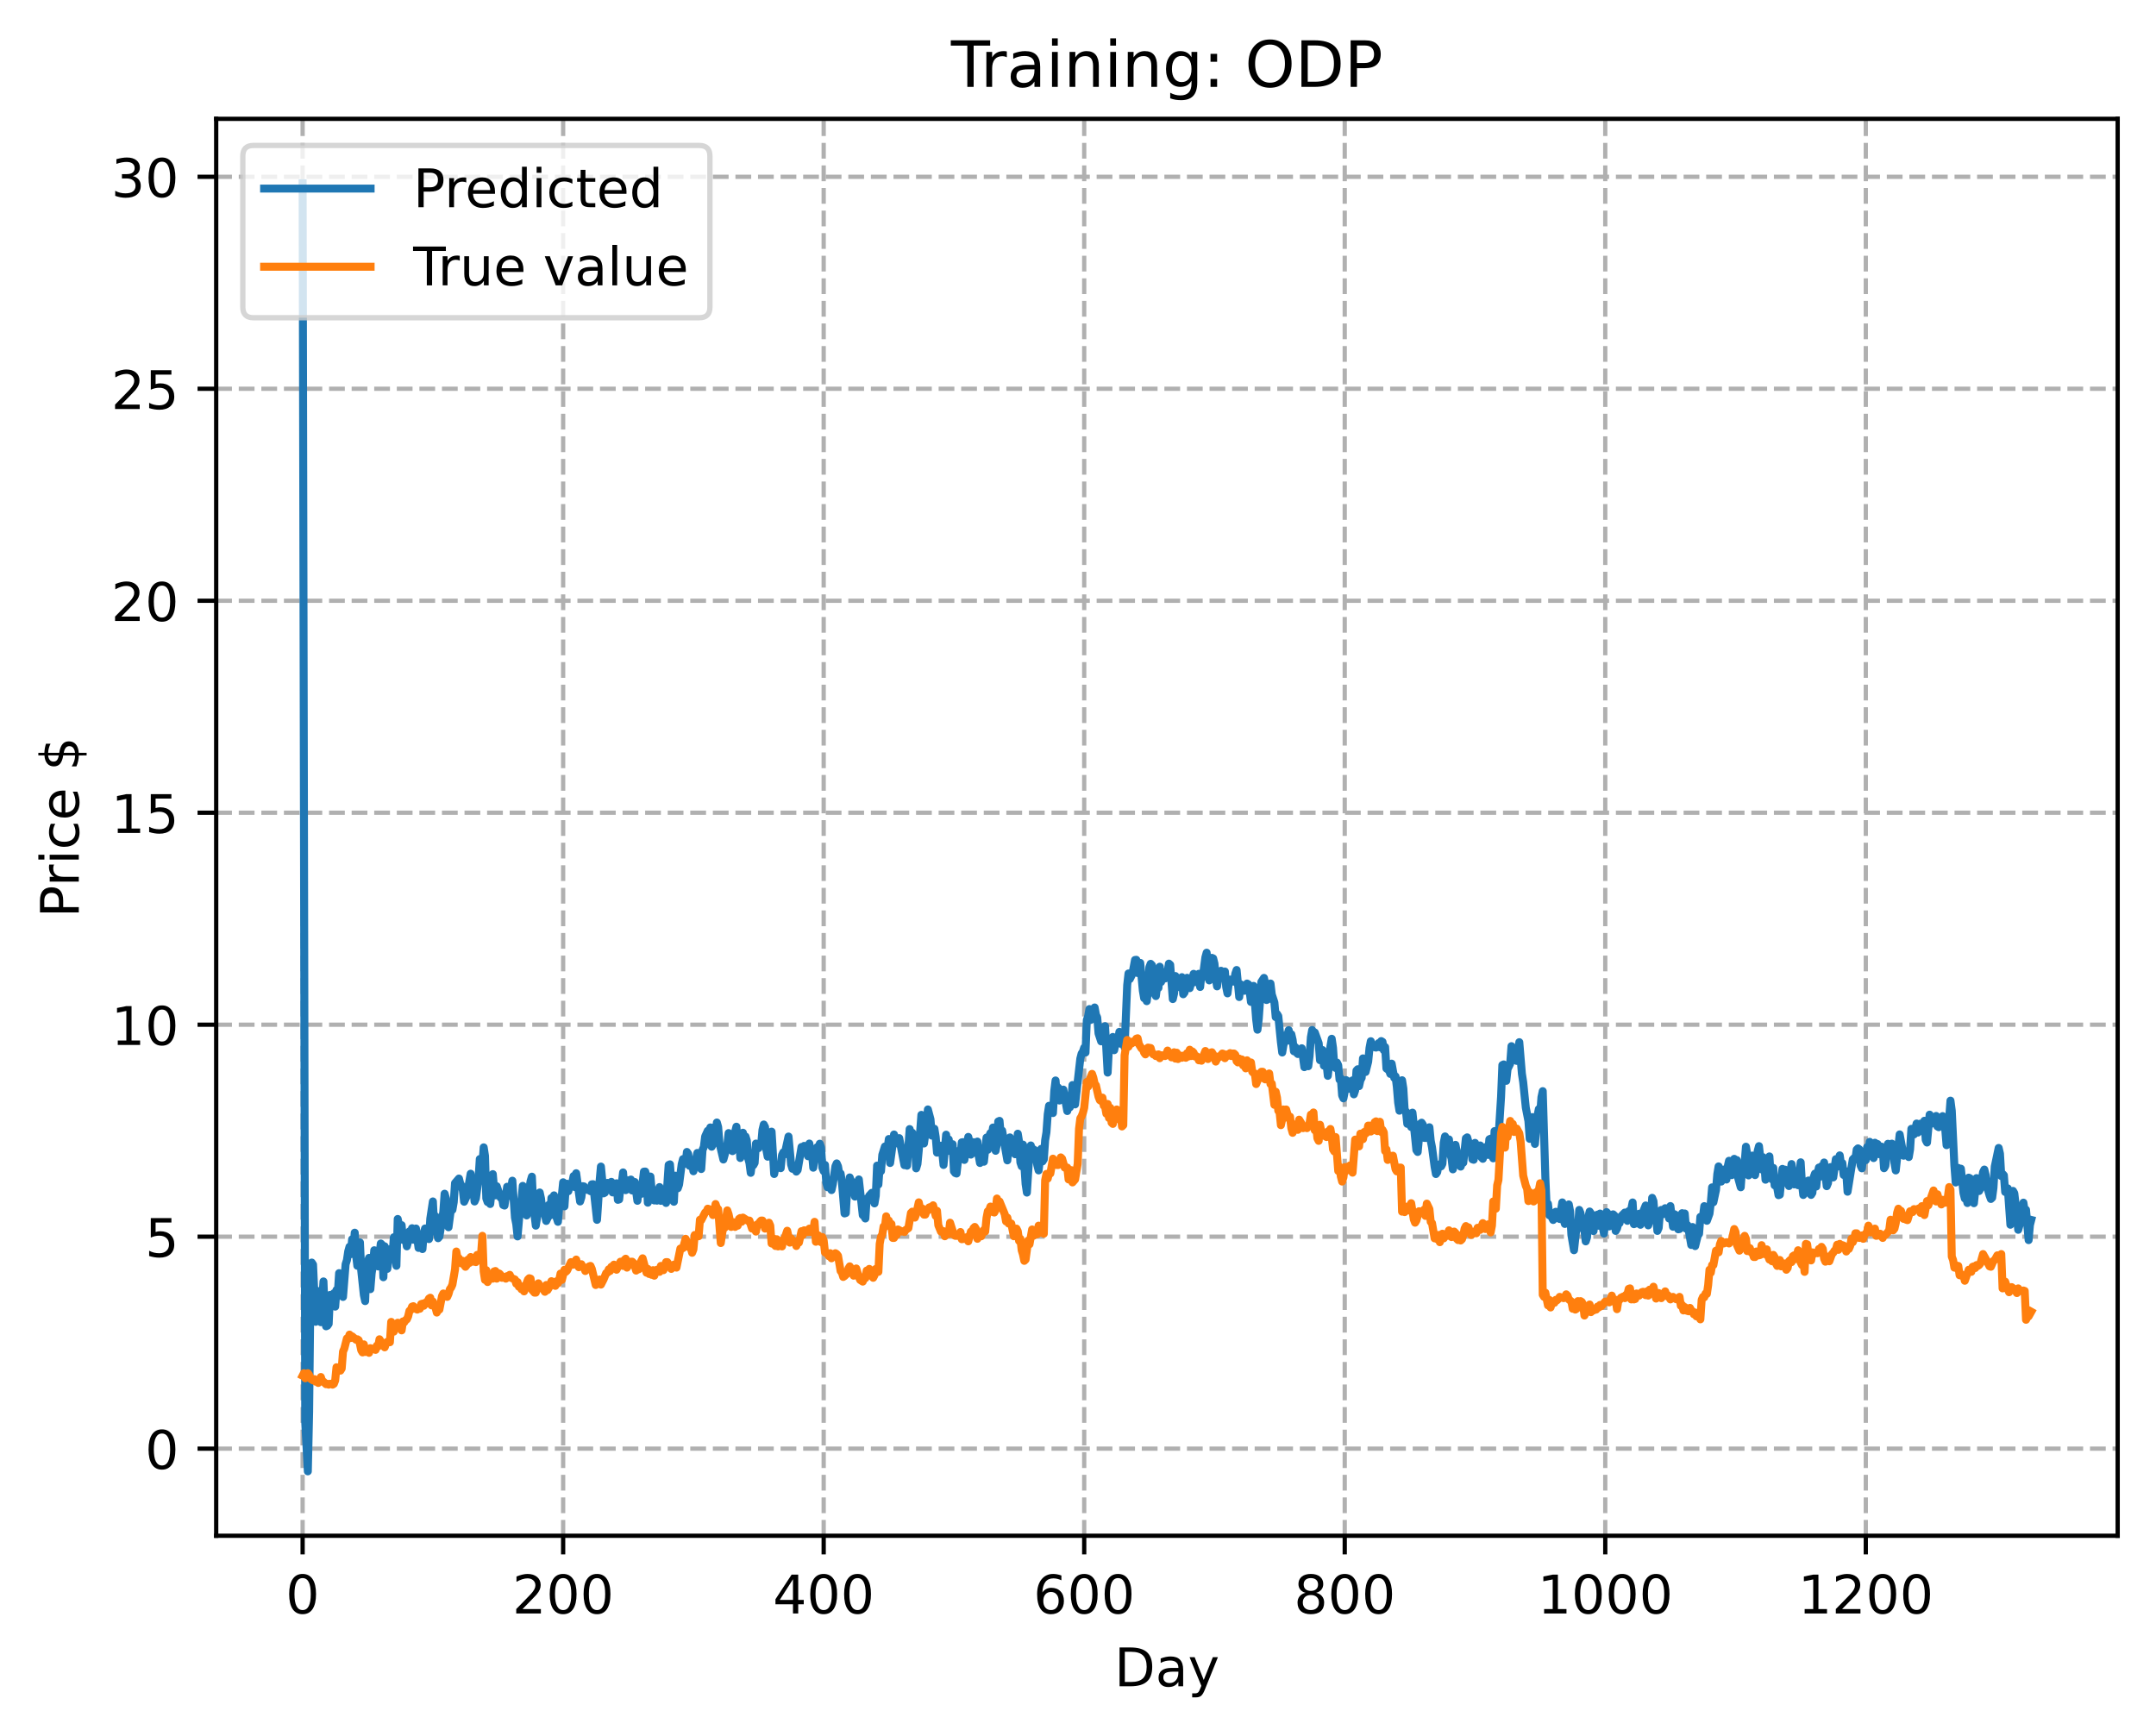 <?xml version="1.0" encoding="utf-8" standalone="no"?>
<!DOCTYPE svg PUBLIC "-//W3C//DTD SVG 1.1//EN"
  "http://www.w3.org/Graphics/SVG/1.1/DTD/svg11.dtd">
<!-- Created with matplotlib (https://matplotlib.org/) -->
<svg height="325.986pt" version="1.1" viewBox="0 0 404.923 325.986" width="404.923pt" xmlns="http://www.w3.org/2000/svg" xmlns:xlink="http://www.w3.org/1999/xlink">
 <defs>
  <style type="text/css">
*{stroke-linecap:butt;stroke-linejoin:round;}
  </style>
 </defs>
 <g id="figure_1">
  <g id="patch_1">
   <path d="M 0 325.986 
L 404.923 325.986 
L 404.923 0 
L 0 0 
z
" style="fill:#ffffff;"/>
  </g>
  <g id="axes_1">
   <g id="patch_2">
    <path d="M 40.603 288.43 
L 397.723 288.43 
L 397.723 22.318 
L 40.603 22.318 
z
" style="fill:#ffffff;"/>
   </g>
   <g id="matplotlib.axis_1">
    <g id="xtick_1">
     <g id="line2d_1">
      <path clip-path="url(#p8bb3ee5f63)" d="M 56.836 288.43 
L 56.836 22.318 
" style="fill:none;stroke:#b0b0b0;stroke-dasharray:2.96,1.28;stroke-dashoffset:0;stroke-width:0.8;"/>
     </g>
     <g id="line2d_2">
      <defs>
       <path d="M 0 0 
L 0 3.5 
" id="m6eb3fa1533" style="stroke:#000000;stroke-width:0.8;"/>
      </defs>
      <g>
       <use style="stroke:#000000;stroke-width:0.8;" x="56.836" xlink:href="#m6eb3fa1533" y="288.43"/>
      </g>
     </g>
     <g id="text_1">
      <!-- 0 -->
      <defs>
       <path d="M 31.781 66.406 
Q 24.172 66.406 20.328 58.906 
Q 16.5 51.422 16.5 36.375 
Q 16.5 21.391 20.328 13.891 
Q 24.172 6.391 31.781 6.391 
Q 39.453 6.391 43.281 13.891 
Q 47.125 21.391 47.125 36.375 
Q 47.125 51.422 43.281 58.906 
Q 39.453 66.406 31.781 66.406 
z
M 31.781 74.219 
Q 44.047 74.219 50.516 64.516 
Q 56.984 54.828 56.984 36.375 
Q 56.984 17.969 50.516 8.266 
Q 44.047 -1.422 31.781 -1.422 
Q 19.531 -1.422 13.062 8.266 
Q 6.594 17.969 6.594 36.375 
Q 6.594 54.828 13.062 64.516 
Q 19.531 74.219 31.781 74.219 
z
" id="DejaVuSans-48"/>
      </defs>
      <g transform="translate(53.655 303.029)scale(0.1 -0.1)">
       <use xlink:href="#DejaVuSans-48"/>
      </g>
     </g>
    </g>
    <g id="xtick_2">
     <g id="line2d_3">
      <path clip-path="url(#p8bb3ee5f63)" d="M 105.766 288.43 
L 105.766 22.318 
" style="fill:none;stroke:#b0b0b0;stroke-dasharray:2.96,1.28;stroke-dashoffset:0;stroke-width:0.8;"/>
     </g>
     <g id="line2d_4">
      <g>
       <use style="stroke:#000000;stroke-width:0.8;" x="105.766" xlink:href="#m6eb3fa1533" y="288.43"/>
      </g>
     </g>
     <g id="text_2">
      <!-- 200 -->
      <defs>
       <path d="M 19.188 8.297 
L 53.609 8.297 
L 53.609 0 
L 7.328 0 
L 7.328 8.297 
Q 12.938 14.109 22.625 23.891 
Q 32.328 33.688 34.812 36.531 
Q 39.547 41.844 41.422 45.531 
Q 43.312 49.219 43.312 52.781 
Q 43.312 58.594 39.234 62.25 
Q 35.156 65.922 28.609 65.922 
Q 23.969 65.922 18.812 64.312 
Q 13.672 62.703 7.812 59.422 
L 7.812 69.391 
Q 13.766 71.781 18.938 73 
Q 24.125 74.219 28.422 74.219 
Q 39.75 74.219 46.484 68.547 
Q 53.219 62.891 53.219 53.422 
Q 53.219 48.922 51.531 44.891 
Q 49.859 40.875 45.406 35.406 
Q 44.188 33.984 37.641 27.219 
Q 31.109 20.453 19.188 8.297 
z
" id="DejaVuSans-50"/>
      </defs>
      <g transform="translate(96.223 303.029)scale(0.1 -0.1)">
       <use xlink:href="#DejaVuSans-50"/>
       <use x="63.623" xlink:href="#DejaVuSans-48"/>
       <use x="127.246" xlink:href="#DejaVuSans-48"/>
      </g>
     </g>
    </g>
    <g id="xtick_3">
     <g id="line2d_5">
      <path clip-path="url(#p8bb3ee5f63)" d="M 154.697 288.43 
L 154.697 22.318 
" style="fill:none;stroke:#b0b0b0;stroke-dasharray:2.96,1.28;stroke-dashoffset:0;stroke-width:0.8;"/>
     </g>
     <g id="line2d_6">
      <g>
       <use style="stroke:#000000;stroke-width:0.8;" x="154.697" xlink:href="#m6eb3fa1533" y="288.43"/>
      </g>
     </g>
     <g id="text_3">
      <!-- 400 -->
      <defs>
       <path d="M 37.797 64.312 
L 12.891 25.391 
L 37.797 25.391 
z
M 35.203 72.906 
L 47.609 72.906 
L 47.609 25.391 
L 58.016 25.391 
L 58.016 17.188 
L 47.609 17.188 
L 47.609 0 
L 37.797 0 
L 37.797 17.188 
L 4.891 17.188 
L 4.891 26.703 
z
" id="DejaVuSans-52"/>
      </defs>
      <g transform="translate(145.153 303.029)scale(0.1 -0.1)">
       <use xlink:href="#DejaVuSans-52"/>
       <use x="63.623" xlink:href="#DejaVuSans-48"/>
       <use x="127.246" xlink:href="#DejaVuSans-48"/>
      </g>
     </g>
    </g>
    <g id="xtick_4">
     <g id="line2d_7">
      <path clip-path="url(#p8bb3ee5f63)" d="M 203.628 288.43 
L 203.628 22.318 
" style="fill:none;stroke:#b0b0b0;stroke-dasharray:2.96,1.28;stroke-dashoffset:0;stroke-width:0.8;"/>
     </g>
     <g id="line2d_8">
      <g>
       <use style="stroke:#000000;stroke-width:0.8;" x="203.628" xlink:href="#m6eb3fa1533" y="288.43"/>
      </g>
     </g>
     <g id="text_4">
      <!-- 600 -->
      <defs>
       <path d="M 33.016 40.375 
Q 26.375 40.375 22.484 35.828 
Q 18.609 31.297 18.609 23.391 
Q 18.609 15.531 22.484 10.953 
Q 26.375 6.391 33.016 6.391 
Q 39.656 6.391 43.531 10.953 
Q 47.406 15.531 47.406 23.391 
Q 47.406 31.297 43.531 35.828 
Q 39.656 40.375 33.016 40.375 
z
M 52.594 71.297 
L 52.594 62.312 
Q 48.875 64.062 45.094 64.984 
Q 41.312 65.922 37.594 65.922 
Q 27.828 65.922 22.672 59.328 
Q 17.531 52.734 16.797 39.406 
Q 19.672 43.656 24.016 45.922 
Q 28.375 48.188 33.594 48.188 
Q 44.578 48.188 50.953 41.516 
Q 57.328 34.859 57.328 23.391 
Q 57.328 12.156 50.688 5.359 
Q 44.047 -1.422 33.016 -1.422 
Q 20.359 -1.422 13.672 8.266 
Q 6.984 17.969 6.984 36.375 
Q 6.984 53.656 15.188 63.938 
Q 23.391 74.219 37.203 74.219 
Q 40.922 74.219 44.703 73.484 
Q 48.484 72.75 52.594 71.297 
z
" id="DejaVuSans-54"/>
      </defs>
      <g transform="translate(194.084 303.029)scale(0.1 -0.1)">
       <use xlink:href="#DejaVuSans-54"/>
       <use x="63.623" xlink:href="#DejaVuSans-48"/>
       <use x="127.246" xlink:href="#DejaVuSans-48"/>
      </g>
     </g>
    </g>
    <g id="xtick_5">
     <g id="line2d_9">
      <path clip-path="url(#p8bb3ee5f63)" d="M 252.558 288.43 
L 252.558 22.318 
" style="fill:none;stroke:#b0b0b0;stroke-dasharray:2.96,1.28;stroke-dashoffset:0;stroke-width:0.8;"/>
     </g>
     <g id="line2d_10">
      <g>
       <use style="stroke:#000000;stroke-width:0.8;" x="252.558" xlink:href="#m6eb3fa1533" y="288.43"/>
      </g>
     </g>
     <g id="text_5">
      <!-- 800 -->
      <defs>
       <path d="M 31.781 34.625 
Q 24.75 34.625 20.719 30.859 
Q 16.703 27.094 16.703 20.516 
Q 16.703 13.922 20.719 10.156 
Q 24.75 6.391 31.781 6.391 
Q 38.812 6.391 42.859 10.172 
Q 46.922 13.969 46.922 20.516 
Q 46.922 27.094 42.891 30.859 
Q 38.875 34.625 31.781 34.625 
z
M 21.922 38.812 
Q 15.578 40.375 12.031 44.719 
Q 8.5 49.078 8.5 55.328 
Q 8.5 64.062 14.719 69.141 
Q 20.953 74.219 31.781 74.219 
Q 42.672 74.219 48.875 69.141 
Q 55.078 64.062 55.078 55.328 
Q 55.078 49.078 51.531 44.719 
Q 48 40.375 41.703 38.812 
Q 48.828 37.156 52.797 32.312 
Q 56.781 27.484 56.781 20.516 
Q 56.781 9.906 50.312 4.234 
Q 43.844 -1.422 31.781 -1.422 
Q 19.734 -1.422 13.25 4.234 
Q 6.781 9.906 6.781 20.516 
Q 6.781 27.484 10.781 32.312 
Q 14.797 37.156 21.922 38.812 
z
M 18.312 54.391 
Q 18.312 48.734 21.844 45.562 
Q 25.391 42.391 31.781 42.391 
Q 38.141 42.391 41.719 45.562 
Q 45.312 48.734 45.312 54.391 
Q 45.312 60.062 41.719 63.234 
Q 38.141 66.406 31.781 66.406 
Q 25.391 66.406 21.844 63.234 
Q 18.312 60.062 18.312 54.391 
z
" id="DejaVuSans-56"/>
      </defs>
      <g transform="translate(243.015 303.029)scale(0.1 -0.1)">
       <use xlink:href="#DejaVuSans-56"/>
       <use x="63.623" xlink:href="#DejaVuSans-48"/>
       <use x="127.246" xlink:href="#DejaVuSans-48"/>
      </g>
     </g>
    </g>
    <g id="xtick_6">
     <g id="line2d_11">
      <path clip-path="url(#p8bb3ee5f63)" d="M 301.489 288.43 
L 301.489 22.318 
" style="fill:none;stroke:#b0b0b0;stroke-dasharray:2.96,1.28;stroke-dashoffset:0;stroke-width:0.8;"/>
     </g>
     <g id="line2d_12">
      <g>
       <use style="stroke:#000000;stroke-width:0.8;" x="301.489" xlink:href="#m6eb3fa1533" y="288.43"/>
      </g>
     </g>
     <g id="text_6">
      <!-- 1000 -->
      <defs>
       <path d="M 12.406 8.297 
L 28.516 8.297 
L 28.516 63.922 
L 10.984 60.406 
L 10.984 69.391 
L 28.422 72.906 
L 38.281 72.906 
L 38.281 8.297 
L 54.391 8.297 
L 54.391 0 
L 12.406 0 
z
" id="DejaVuSans-49"/>
      </defs>
      <g transform="translate(288.764 303.029)scale(0.1 -0.1)">
       <use xlink:href="#DejaVuSans-49"/>
       <use x="63.623" xlink:href="#DejaVuSans-48"/>
       <use x="127.246" xlink:href="#DejaVuSans-48"/>
       <use x="190.869" xlink:href="#DejaVuSans-48"/>
      </g>
     </g>
    </g>
    <g id="xtick_7">
     <g id="line2d_13">
      <path clip-path="url(#p8bb3ee5f63)" d="M 350.419 288.43 
L 350.419 22.318 
" style="fill:none;stroke:#b0b0b0;stroke-dasharray:2.96,1.28;stroke-dashoffset:0;stroke-width:0.8;"/>
     </g>
     <g id="line2d_14">
      <g>
       <use style="stroke:#000000;stroke-width:0.8;" x="350.419" xlink:href="#m6eb3fa1533" y="288.43"/>
      </g>
     </g>
     <g id="text_7">
      <!-- 1200 -->
      <g transform="translate(337.694 303.029)scale(0.1 -0.1)">
       <use xlink:href="#DejaVuSans-49"/>
       <use x="63.623" xlink:href="#DejaVuSans-50"/>
       <use x="127.246" xlink:href="#DejaVuSans-48"/>
       <use x="190.869" xlink:href="#DejaVuSans-48"/>
      </g>
     </g>
    </g>
    <g id="text_8">
     <!-- Day -->
     <defs>
      <path d="M 19.672 64.797 
L 19.672 8.109 
L 31.594 8.109 
Q 46.688 8.109 53.688 14.938 
Q 60.688 21.781 60.688 36.531 
Q 60.688 51.172 53.688 57.984 
Q 46.688 64.797 31.594 64.797 
z
M 9.812 72.906 
L 30.078 72.906 
Q 51.266 72.906 61.172 64.094 
Q 71.094 55.281 71.094 36.531 
Q 71.094 17.672 61.125 8.828 
Q 51.172 0 30.078 0 
L 9.812 0 
z
" id="DejaVuSans-68"/>
      <path d="M 34.281 27.484 
Q 23.391 27.484 19.188 25 
Q 14.984 22.516 14.984 16.5 
Q 14.984 11.719 18.141 8.906 
Q 21.297 6.109 26.703 6.109 
Q 34.188 6.109 38.703 11.406 
Q 43.219 16.703 43.219 25.484 
L 43.219 27.484 
z
M 52.203 31.203 
L 52.203 0 
L 43.219 0 
L 43.219 8.297 
Q 40.141 3.328 35.547 0.953 
Q 30.953 -1.422 24.312 -1.422 
Q 15.922 -1.422 10.953 3.297 
Q 6 8.016 6 15.922 
Q 6 25.141 12.172 29.828 
Q 18.359 34.516 30.609 34.516 
L 43.219 34.516 
L 43.219 35.406 
Q 43.219 41.609 39.141 45 
Q 35.062 48.391 27.688 48.391 
Q 23 48.391 18.547 47.266 
Q 14.109 46.141 10.016 43.891 
L 10.016 52.203 
Q 14.938 54.109 19.578 55.047 
Q 24.219 56 28.609 56 
Q 40.484 56 46.344 49.844 
Q 52.203 43.703 52.203 31.203 
z
" id="DejaVuSans-97"/>
      <path d="M 32.172 -5.078 
Q 28.375 -14.844 24.75 -17.812 
Q 21.141 -20.797 15.094 -20.797 
L 7.906 -20.797 
L 7.906 -13.281 
L 13.188 -13.281 
Q 16.891 -13.281 18.938 -11.516 
Q 21 -9.766 23.484 -3.219 
L 25.094 0.875 
L 2.984 54.688 
L 12.5 54.688 
L 29.594 11.922 
L 46.688 54.688 
L 56.203 54.688 
z
" id="DejaVuSans-121"/>
     </defs>
     <g transform="translate(209.29 316.707)scale(0.1 -0.1)">
      <use xlink:href="#DejaVuSans-68"/>
      <use x="77.002" xlink:href="#DejaVuSans-97"/>
      <use x="138.281" xlink:href="#DejaVuSans-121"/>
     </g>
    </g>
   </g>
   <g id="matplotlib.axis_2">
    <g id="ytick_1">
     <g id="line2d_15">
      <path clip-path="url(#p8bb3ee5f63)" d="M 40.603 272.076 
L 397.723 272.076 
" style="fill:none;stroke:#b0b0b0;stroke-dasharray:2.96,1.28;stroke-dashoffset:0;stroke-width:0.8;"/>
     </g>
     <g id="line2d_16">
      <defs>
       <path d="M 0 0 
L -3.5 0 
" id="m72b85d5307" style="stroke:#000000;stroke-width:0.8;"/>
      </defs>
      <g>
       <use style="stroke:#000000;stroke-width:0.8;" x="40.603" xlink:href="#m72b85d5307" y="272.076"/>
      </g>
     </g>
     <g id="text_9">
      <!-- 0 -->
      <g transform="translate(27.241 275.875)scale(0.1 -0.1)">
       <use xlink:href="#DejaVuSans-48"/>
      </g>
     </g>
    </g>
    <g id="ytick_2">
     <g id="line2d_17">
      <path clip-path="url(#p8bb3ee5f63)" d="M 40.603 232.264 
L 397.723 232.264 
" style="fill:none;stroke:#b0b0b0;stroke-dasharray:2.96,1.28;stroke-dashoffset:0;stroke-width:0.8;"/>
     </g>
     <g id="line2d_18">
      <g>
       <use style="stroke:#000000;stroke-width:0.8;" x="40.603" xlink:href="#m72b85d5307" y="232.264"/>
      </g>
     </g>
     <g id="text_10">
      <!-- 5 -->
      <defs>
       <path d="M 10.797 72.906 
L 49.516 72.906 
L 49.516 64.594 
L 19.828 64.594 
L 19.828 46.734 
Q 21.969 47.469 24.109 47.828 
Q 26.266 48.188 28.422 48.188 
Q 40.625 48.188 47.75 41.5 
Q 54.891 34.812 54.891 23.391 
Q 54.891 11.625 47.562 5.094 
Q 40.234 -1.422 26.906 -1.422 
Q 22.312 -1.422 17.547 -0.641 
Q 12.797 0.141 7.719 1.703 
L 7.719 11.625 
Q 12.109 9.234 16.797 8.062 
Q 21.484 6.891 26.703 6.891 
Q 35.156 6.891 40.078 11.328 
Q 45.016 15.766 45.016 23.391 
Q 45.016 31 40.078 35.438 
Q 35.156 39.891 26.703 39.891 
Q 22.75 39.891 18.812 39.016 
Q 14.891 38.141 10.797 36.281 
z
" id="DejaVuSans-53"/>
      </defs>
      <g transform="translate(27.241 236.063)scale(0.1 -0.1)">
       <use xlink:href="#DejaVuSans-53"/>
      </g>
     </g>
    </g>
    <g id="ytick_3">
     <g id="line2d_19">
      <path clip-path="url(#p8bb3ee5f63)" d="M 40.603 192.452 
L 397.723 192.452 
" style="fill:none;stroke:#b0b0b0;stroke-dasharray:2.96,1.28;stroke-dashoffset:0;stroke-width:0.8;"/>
     </g>
     <g id="line2d_20">
      <g>
       <use style="stroke:#000000;stroke-width:0.8;" x="40.603" xlink:href="#m72b85d5307" y="192.452"/>
      </g>
     </g>
     <g id="text_11">
      <!-- 10 -->
      <g transform="translate(20.878 196.252)scale(0.1 -0.1)">
       <use xlink:href="#DejaVuSans-49"/>
       <use x="63.623" xlink:href="#DejaVuSans-48"/>
      </g>
     </g>
    </g>
    <g id="ytick_4">
     <g id="line2d_21">
      <path clip-path="url(#p8bb3ee5f63)" d="M 40.603 152.641 
L 397.723 152.641 
" style="fill:none;stroke:#b0b0b0;stroke-dasharray:2.96,1.28;stroke-dashoffset:0;stroke-width:0.8;"/>
     </g>
     <g id="line2d_22">
      <g>
       <use style="stroke:#000000;stroke-width:0.8;" x="40.603" xlink:href="#m72b85d5307" y="152.641"/>
      </g>
     </g>
     <g id="text_12">
      <!-- 15 -->
      <g transform="translate(20.878 156.44)scale(0.1 -0.1)">
       <use xlink:href="#DejaVuSans-49"/>
       <use x="63.623" xlink:href="#DejaVuSans-53"/>
      </g>
     </g>
    </g>
    <g id="ytick_5">
     <g id="line2d_23">
      <path clip-path="url(#p8bb3ee5f63)" d="M 40.603 112.829 
L 397.723 112.829 
" style="fill:none;stroke:#b0b0b0;stroke-dasharray:2.96,1.28;stroke-dashoffset:0;stroke-width:0.8;"/>
     </g>
     <g id="line2d_24">
      <g>
       <use style="stroke:#000000;stroke-width:0.8;" x="40.603" xlink:href="#m72b85d5307" y="112.829"/>
      </g>
     </g>
     <g id="text_13">
      <!-- 20 -->
      <g transform="translate(20.878 116.628)scale(0.1 -0.1)">
       <use xlink:href="#DejaVuSans-50"/>
       <use x="63.623" xlink:href="#DejaVuSans-48"/>
      </g>
     </g>
    </g>
    <g id="ytick_6">
     <g id="line2d_25">
      <path clip-path="url(#p8bb3ee5f63)" d="M 40.603 73.017 
L 397.723 73.017 
" style="fill:none;stroke:#b0b0b0;stroke-dasharray:2.96,1.28;stroke-dashoffset:0;stroke-width:0.8;"/>
     </g>
     <g id="line2d_26">
      <g>
       <use style="stroke:#000000;stroke-width:0.8;" x="40.603" xlink:href="#m72b85d5307" y="73.017"/>
      </g>
     </g>
     <g id="text_14">
      <!-- 25 -->
      <g transform="translate(20.878 76.816)scale(0.1 -0.1)">
       <use xlink:href="#DejaVuSans-50"/>
       <use x="63.623" xlink:href="#DejaVuSans-53"/>
      </g>
     </g>
    </g>
    <g id="ytick_7">
     <g id="line2d_27">
      <path clip-path="url(#p8bb3ee5f63)" d="M 40.603 33.205 
L 397.723 33.205 
" style="fill:none;stroke:#b0b0b0;stroke-dasharray:2.96,1.28;stroke-dashoffset:0;stroke-width:0.8;"/>
     </g>
     <g id="line2d_28">
      <g>
       <use style="stroke:#000000;stroke-width:0.8;" x="40.603" xlink:href="#m72b85d5307" y="33.205"/>
      </g>
     </g>
     <g id="text_15">
      <!-- 30 -->
      <defs>
       <path d="M 40.578 39.312 
Q 47.656 37.797 51.625 33 
Q 55.609 28.219 55.609 21.188 
Q 55.609 10.406 48.188 4.484 
Q 40.766 -1.422 27.094 -1.422 
Q 22.516 -1.422 17.656 -0.516 
Q 12.797 0.391 7.625 2.203 
L 7.625 11.719 
Q 11.719 9.328 16.594 8.109 
Q 21.484 6.891 26.812 6.891 
Q 36.078 6.891 40.938 10.547 
Q 45.797 14.203 45.797 21.188 
Q 45.797 27.641 41.281 31.266 
Q 36.766 34.906 28.719 34.906 
L 20.219 34.906 
L 20.219 43.016 
L 29.109 43.016 
Q 36.375 43.016 40.234 45.922 
Q 44.094 48.828 44.094 54.297 
Q 44.094 59.906 40.109 62.906 
Q 36.141 65.922 28.719 65.922 
Q 24.656 65.922 20.016 65.031 
Q 15.375 64.156 9.812 62.312 
L 9.812 71.094 
Q 15.438 72.656 20.344 73.438 
Q 25.25 74.219 29.594 74.219 
Q 40.828 74.219 47.359 69.109 
Q 53.906 64.016 53.906 55.328 
Q 53.906 49.266 50.438 45.094 
Q 46.969 40.922 40.578 39.312 
z
" id="DejaVuSans-51"/>
      </defs>
      <g transform="translate(20.878 37.004)scale(0.1 -0.1)">
       <use xlink:href="#DejaVuSans-51"/>
       <use x="63.623" xlink:href="#DejaVuSans-48"/>
      </g>
     </g>
    </g>
    <g id="text_16">
     <!-- Price $ -->
     <defs>
      <path d="M 19.672 64.797 
L 19.672 37.406 
L 32.078 37.406 
Q 38.969 37.406 42.719 40.969 
Q 46.484 44.531 46.484 51.125 
Q 46.484 57.672 42.719 61.234 
Q 38.969 64.797 32.078 64.797 
z
M 9.812 72.906 
L 32.078 72.906 
Q 44.344 72.906 50.609 67.359 
Q 56.891 61.812 56.891 51.125 
Q 56.891 40.328 50.609 34.812 
Q 44.344 29.297 32.078 29.297 
L 19.672 29.297 
L 19.672 0 
L 9.812 0 
z
" id="DejaVuSans-80"/>
      <path d="M 41.109 46.297 
Q 39.594 47.172 37.812 47.578 
Q 36.031 48 33.891 48 
Q 26.266 48 22.188 43.047 
Q 18.109 38.094 18.109 28.812 
L 18.109 0 
L 9.078 0 
L 9.078 54.688 
L 18.109 54.688 
L 18.109 46.188 
Q 20.953 51.172 25.484 53.578 
Q 30.031 56 36.531 56 
Q 37.453 56 38.578 55.875 
Q 39.703 55.766 41.062 55.516 
z
" id="DejaVuSans-114"/>
      <path d="M 9.422 54.688 
L 18.406 54.688 
L 18.406 0 
L 9.422 0 
z
M 9.422 75.984 
L 18.406 75.984 
L 18.406 64.594 
L 9.422 64.594 
z
" id="DejaVuSans-105"/>
      <path d="M 48.781 52.594 
L 48.781 44.188 
Q 44.969 46.297 41.141 47.344 
Q 37.312 48.391 33.406 48.391 
Q 24.656 48.391 19.812 42.844 
Q 14.984 37.312 14.984 27.297 
Q 14.984 17.281 19.812 11.734 
Q 24.656 6.203 33.406 6.203 
Q 37.312 6.203 41.141 7.25 
Q 44.969 8.297 48.781 10.406 
L 48.781 2.094 
Q 45.016 0.344 40.984 -0.531 
Q 36.969 -1.422 32.422 -1.422 
Q 20.062 -1.422 12.781 6.344 
Q 5.516 14.109 5.516 27.297 
Q 5.516 40.672 12.859 48.328 
Q 20.219 56 33.016 56 
Q 37.156 56 41.109 55.141 
Q 45.062 54.297 48.781 52.594 
z
" id="DejaVuSans-99"/>
      <path d="M 56.203 29.594 
L 56.203 25.203 
L 14.891 25.203 
Q 15.484 15.922 20.484 11.062 
Q 25.484 6.203 34.422 6.203 
Q 39.594 6.203 44.453 7.469 
Q 49.312 8.734 54.109 11.281 
L 54.109 2.781 
Q 49.266 0.734 44.188 -0.344 
Q 39.109 -1.422 33.891 -1.422 
Q 20.797 -1.422 13.156 6.188 
Q 5.516 13.812 5.516 26.812 
Q 5.516 40.234 12.766 48.109 
Q 20.016 56 32.328 56 
Q 43.359 56 49.781 48.891 
Q 56.203 41.797 56.203 29.594 
z
M 47.219 32.234 
Q 47.125 39.594 43.094 43.984 
Q 39.062 48.391 32.422 48.391 
Q 24.906 48.391 20.391 44.141 
Q 15.875 39.891 15.188 32.172 
z
" id="DejaVuSans-101"/>
      <path id="DejaVuSans-32"/>
      <path d="M 33.797 -14.703 
L 28.906 -14.703 
L 28.859 0 
Q 23.734 0.094 18.609 1.188 
Q 13.484 2.297 8.297 4.5 
L 8.297 13.281 
Q 13.281 10.156 18.375 8.562 
Q 23.484 6.984 28.906 6.938 
L 28.906 29.203 
Q 18.109 30.953 13.203 35.156 
Q 8.297 39.359 8.297 46.688 
Q 8.297 54.641 13.625 59.219 
Q 18.953 63.812 28.906 64.5 
L 28.906 75.984 
L 33.797 75.984 
L 33.797 64.656 
Q 38.328 64.453 42.578 63.688 
Q 46.828 62.938 50.875 61.625 
L 50.875 53.078 
Q 46.828 55.125 42.547 56.25 
Q 38.281 57.375 33.797 57.562 
L 33.797 36.719 
Q 44.875 35.016 50.094 30.609 
Q 55.328 26.219 55.328 18.609 
Q 55.328 10.359 49.781 5.594 
Q 44.234 0.828 33.797 0.094 
z
M 28.906 37.594 
L 28.906 57.625 
Q 23.25 56.984 20.266 54.391 
Q 17.281 51.812 17.281 47.516 
Q 17.281 43.312 20.031 40.969 
Q 22.797 38.625 28.906 37.594 
z
M 33.797 28.219 
L 33.797 7.078 
Q 39.984 7.906 43.141 10.594 
Q 46.297 13.281 46.297 17.672 
Q 46.297 21.969 43.281 24.5 
Q 40.281 27.047 33.797 28.219 
z
" id="DejaVuSans-36"/>
     </defs>
     <g transform="translate(14.798 172.342)rotate(-90)scale(0.1 -0.1)">
      <use xlink:href="#DejaVuSans-80"/>
      <use x="58.553" xlink:href="#DejaVuSans-114"/>
      <use x="99.666" xlink:href="#DejaVuSans-105"/>
      <use x="127.449" xlink:href="#DejaVuSans-99"/>
      <use x="182.43" xlink:href="#DejaVuSans-101"/>
      <use x="243.953" xlink:href="#DejaVuSans-32"/>
      <use x="275.74" xlink:href="#DejaVuSans-36"/>
     </g>
    </g>
   </g>
   <g id="line2d_29">
    <path clip-path="url(#p8bb3ee5f63)" d="M 56.836 34.414 
L 57.325 267.069 
L 57.814 276.334 
L 58.059 265.14 
L 58.304 242.566 
L 58.548 237.126 
L 58.793 237.507 
L 59.282 248.254 
L 59.527 242.421 
L 59.772 246.561 
L 60.016 242.826 
L 60.261 248.325 
L 60.75 240.669 
L 60.995 246.904 
L 61.24 249.095 
L 61.484 248.987 
L 61.729 248.633 
L 61.974 243.213 
L 62.218 244.923 
L 62.463 244.87 
L 62.708 242.889 
L 62.952 245.401 
L 63.197 242.276 
L 63.441 242.977 
L 63.686 239.115 
L 63.931 241.797 
L 64.175 240.708 
L 64.42 243.58 
L 64.909 237.439 
L 65.154 236.678 
L 65.399 235.015 
L 65.643 234.151 
L 65.888 235.547 
L 66.133 232.75 
L 66.377 234.575 
L 66.622 231.513 
L 66.867 235.653 
L 67.111 237.73 
L 67.356 237.312 
L 67.601 233.34 
L 67.845 238.639 
L 68.335 243.221 
L 68.579 244.366 
L 68.824 237.707 
L 69.313 236.243 
L 69.558 242.121 
L 69.802 239.132 
L 70.047 237.537 
L 70.292 234.813 
L 70.536 236.958 
L 70.781 237.169 
L 71.026 237.854 
L 71.515 233.549 
L 71.76 233.785 
L 72.004 239.882 
L 72.249 234.077 
L 72.494 237.465 
L 72.738 238.309 
L 73.228 234.624 
L 73.717 235.959 
L 73.962 232.374 
L 74.451 237.739 
L 74.696 228.937 
L 74.94 230.071 
L 75.185 231.739 
L 75.429 230.098 
L 75.674 232.872 
L 75.919 231.971 
L 76.163 232.423 
L 76.408 234.079 
L 76.653 233.154 
L 76.897 231.268 
L 77.142 231.711 
L 77.387 230.675 
L 77.631 232.836 
L 77.876 232.43 
L 78.121 230.732 
L 78.61 234.373 
L 78.855 232.5 
L 79.099 231.974 
L 79.344 234.59 
L 79.589 231.568 
L 79.833 230.726 
L 80.078 232.406 
L 80.323 231.144 
L 80.567 232.719 
L 80.812 228.888 
L 81.301 225.647 
L 81.546 230.512 
L 81.79 228.422 
L 82.035 231.404 
L 82.28 232.552 
L 82.524 232.265 
L 83.258 227.577 
L 83.503 224.195 
L 83.748 225.082 
L 84.237 230.495 
L 84.726 226.797 
L 84.971 227.223 
L 85.216 225.794 
L 85.46 222.206 
L 86.194 221.348 
L 86.439 222.302 
L 86.684 222.68 
L 86.928 223.578 
L 87.173 225.701 
L 87.662 224.636 
L 88.396 220.438 
L 88.641 222.333 
L 88.885 223.248 
L 89.13 225.656 
L 89.375 225.089 
L 89.864 221.554 
L 90.109 217.681 
L 90.353 218.549 
L 90.598 218.708 
L 90.843 215.49 
L 91.087 217.082 
L 91.332 225.087 
L 91.577 225.76 
L 91.821 225.178 
L 92.066 226.128 
L 92.311 223.932 
L 92.555 220.517 
L 92.8 223.332 
L 93.044 224.504 
L 93.289 222.788 
L 94.023 224.955 
L 94.268 224.734 
L 94.512 226.319 
L 94.757 226.423 
L 95.246 222.888 
L 95.736 224.621 
L 96.225 221.751 
L 96.714 228.671 
L 96.959 229.905 
L 97.204 232.218 
L 97.693 226.573 
L 97.938 225.507 
L 98.182 222.723 
L 98.427 226.299 
L 98.672 227.867 
L 98.916 228.275 
L 99.161 224.798 
L 99.65 221.814 
L 99.895 220.996 
L 100.139 226.095 
L 100.629 230.193 
L 101.118 227.048 
L 101.363 223.967 
L 101.607 225.114 
L 101.852 227.22 
L 102.341 228.132 
L 102.586 229.312 
L 102.831 228.791 
L 103.075 226.286 
L 103.32 228.28 
L 103.565 224.999 
L 103.809 225.099 
L 104.054 224.504 
L 104.299 227.918 
L 104.788 229.471 
L 105.032 226.507 
L 105.277 225.976 
L 105.522 224.462 
L 105.766 222.046 
L 106.011 226.574 
L 106.256 222.974 
L 106.5 222.323 
L 106.745 223.725 
L 106.99 222.669 
L 107.234 222.739 
L 107.479 222.123 
L 107.724 220.88 
L 107.968 222.952 
L 108.213 220.349 
L 108.947 225.653 
L 109.192 224.859 
L 109.436 222.783 
L 109.681 222.824 
L 109.926 223.234 
L 110.17 223.205 
L 110.415 223.504 
L 110.66 223.313 
L 110.904 223.718 
L 111.149 222.43 
L 111.393 222.407 
L 112.127 229.105 
L 112.617 221.758 
L 112.861 219.096 
L 113.351 224.13 
L 113.595 224.008 
L 113.84 223.367 
L 114.085 222.159 
L 114.329 222.769 
L 114.574 223.047 
L 114.819 221.968 
L 115.063 223.955 
L 115.797 222.236 
L 116.042 225.344 
L 116.287 225.27 
L 116.531 222.904 
L 116.776 222.241 
L 117.02 220.198 
L 117.265 223.059 
L 117.51 223.527 
L 117.754 222.211 
L 117.999 221.678 
L 118.244 223.345 
L 118.488 221.536 
L 118.733 223.592 
L 118.978 223.049 
L 119.222 221.997 
L 119.712 225.526 
L 119.956 223.594 
L 120.201 222.676 
L 120.446 224.22 
L 120.935 220.051 
L 121.18 220.03 
L 121.424 220.997 
L 121.669 225.878 
L 121.914 224.13 
L 122.158 220.97 
L 122.403 223.667 
L 122.648 223.397 
L 122.892 225.467 
L 123.137 224.302 
L 123.381 225.5 
L 123.871 222.947 
L 124.115 225.535 
L 124.36 225.314 
L 124.605 224.174 
L 124.849 224.711 
L 125.094 225.93 
L 125.583 218.795 
L 125.828 218.679 
L 126.317 225.393 
L 126.562 225.706 
L 126.807 220.808 
L 127.051 221.16 
L 127.296 223.174 
L 127.541 222.469 
L 128.03 218.656 
L 128.275 217.694 
L 128.519 217.862 
L 128.764 218.553 
L 129.008 216.351 
L 129.253 216.704 
L 129.498 218.958 
L 129.742 219.01 
L 129.987 218.355 
L 130.232 219.978 
L 130.966 216.537 
L 131.21 217.333 
L 131.7 219.56 
L 131.944 215.964 
L 132.189 215.419 
L 132.434 213.451 
L 132.923 212.376 
L 133.168 212.462 
L 133.412 211.748 
L 133.657 215.368 
L 133.902 214.888 
L 134.146 211.704 
L 134.391 214.594 
L 134.636 210.822 
L 134.88 211.686 
L 135.125 214.687 
L 135.859 217.771 
L 136.593 215.135 
L 136.837 212.808 
L 137.082 212.97 
L 137.571 216.199 
L 138.061 212.576 
L 138.305 211.608 
L 138.55 215.273 
L 138.795 213.654 
L 139.039 217.487 
L 139.529 212.743 
L 139.773 215.693 
L 140.018 213.451 
L 140.263 214.228 
L 140.507 217.527 
L 140.752 218.413 
L 140.996 220.277 
L 141.241 218.4 
L 141.486 218.847 
L 141.73 218.406 
L 141.975 214.778 
L 142.22 215.109 
L 142.464 215.64 
L 142.709 214.736 
L 142.954 214.989 
L 143.198 212.218 
L 143.443 211.198 
L 143.688 211.673 
L 143.932 215.948 
L 144.177 217.243 
L 144.422 213.908 
L 144.666 213.861 
L 144.911 212.536 
L 145.4 220.495 
L 145.645 219.191 
L 145.89 218.901 
L 146.134 219.232 
L 146.379 219.006 
L 146.624 219.403 
L 146.868 216.97 
L 147.113 216.432 
L 147.357 216.812 
L 148.091 213.457 
L 148.581 218.709 
L 148.825 219.513 
L 149.07 218.915 
L 149.559 220.042 
L 149.804 219.75 
L 150.538 215.417 
L 150.783 215.489 
L 151.027 215.213 
L 151.272 216.105 
L 151.517 216.23 
L 151.761 217.157 
L 152.006 214.772 
L 152.251 216.985 
L 152.495 216.576 
L 152.74 219.31 
L 153.229 215.744 
L 153.474 215.445 
L 153.718 216.375 
L 153.963 214.804 
L 154.208 215.505 
L 154.452 219.29 
L 154.697 219.948 
L 154.942 218.781 
L 155.186 222.119 
L 155.431 222.984 
L 155.92 222.6 
L 156.165 223.513 
L 156.41 222.413 
L 156.899 219.052 
L 157.144 218.5 
L 157.388 219.049 
L 157.633 220.448 
L 157.878 220.405 
L 158.122 222.024 
L 158.612 227.901 
L 158.856 227.825 
L 159.101 223.449 
L 159.345 223.749 
L 159.59 221.136 
L 159.835 221.873 
L 160.079 221.969 
L 160.569 224.735 
L 160.813 223.953 
L 161.303 221.515 
L 162.037 228.222 
L 162.281 228.408 
L 162.526 228.847 
L 162.771 225.112 
L 163.015 225.494 
L 163.26 224.568 
L 163.749 224.025 
L 164.239 226.016 
L 164.483 224.568 
L 164.728 218.919 
L 164.972 222.473 
L 165.217 219.074 
L 165.462 219.955 
L 165.706 216.902 
L 166.196 215.331 
L 166.44 216.183 
L 166.685 215.82 
L 166.93 213.92 
L 167.174 218.427 
L 167.908 213.072 
L 168.153 214.24 
L 168.398 214.129 
L 168.642 214.779 
L 168.887 213.759 
L 169.866 218.835 
L 170.11 217.408 
L 170.355 218.932 
L 170.844 212.056 
L 171.089 213.167 
L 171.333 212.738 
L 171.578 213.324 
L 171.823 214.205 
L 172.067 219.43 
L 172.312 218.611 
L 172.557 216.023 
L 173.046 209.386 
L 173.291 213.995 
L 173.535 214.763 
L 174.025 211.282 
L 174.269 208.369 
L 174.759 210.222 
L 175.003 213.278 
L 175.493 211.996 
L 175.737 213.563 
L 175.982 216.482 
L 176.227 215.218 
L 176.471 216.258 
L 176.716 215.176 
L 176.96 216.381 
L 177.205 218.793 
L 177.694 213.109 
L 177.939 215.281 
L 178.184 214 
L 178.428 216.189 
L 178.673 215.956 
L 178.918 214.9 
L 179.162 219.989 
L 179.407 220.313 
L 179.652 220.407 
L 180.141 216.096 
L 180.386 217.406 
L 180.63 214.547 
L 180.875 214.509 
L 181.12 217.846 
L 181.854 213.524 
L 182.098 214.488 
L 182.343 216.852 
L 182.588 214.999 
L 182.832 214.516 
L 183.077 216.491 
L 183.566 214.402 
L 183.811 217.076 
L 184.055 218.427 
L 184.3 216.683 
L 184.545 215.876 
L 184.789 218.188 
L 185.279 213.654 
L 185.523 215.946 
L 185.768 213.411 
L 186.013 212.815 
L 186.257 213.288 
L 186.502 211.764 
L 186.747 215.177 
L 186.991 216.134 
L 187.236 214.815 
L 187.481 210.627 
L 187.725 210.513 
L 187.97 213.271 
L 188.215 212.344 
L 189.193 217.933 
L 189.438 214.914 
L 189.682 213.62 
L 189.927 215.293 
L 190.172 214.222 
L 190.416 214.991 
L 190.661 216.784 
L 190.906 216.67 
L 191.15 212.923 
L 191.395 214.426 
L 191.64 218.315 
L 191.884 219.034 
L 192.129 214.975 
L 192.618 222.369 
L 192.863 223.984 
L 193.352 216.277 
L 193.597 215.132 
L 193.842 216.748 
L 194.086 215.845 
L 194.331 216.027 
L 194.82 218.838 
L 195.065 219.818 
L 195.554 215.774 
L 195.799 218.127 
L 196.043 217.733 
L 196.288 214.175 
L 196.533 212.676 
L 196.777 209.273 
L 197.022 207.68 
L 197.267 208.486 
L 197.511 208.444 
L 197.756 209.045 
L 198.001 204.898 
L 198.245 202.925 
L 198.49 205.613 
L 198.735 204.258 
L 198.979 206.692 
L 199.224 204.969 
L 199.469 206.153 
L 199.713 204.645 
L 200.447 208.667 
L 200.692 207.727 
L 200.936 207.963 
L 201.181 207.083 
L 201.426 203.787 
L 201.915 207.421 
L 202.894 198.831 
L 203.138 197.881 
L 203.383 197.508 
L 203.628 196.766 
L 203.872 197.684 
L 204.117 191.586 
L 204.362 190.868 
L 204.606 189.515 
L 204.851 191.559 
L 205.096 190.248 
L 205.585 189.218 
L 205.83 190.577 
L 206.074 191.108 
L 206.319 194.087 
L 206.808 195.581 
L 207.053 193.592 
L 207.297 193.504 
L 207.542 192.715 
L 208.031 201.448 
L 208.276 196.64 
L 208.521 195.632 
L 209.01 194.751 
L 209.255 197.24 
L 209.744 194.808 
L 209.989 195.42 
L 210.233 193.797 
L 210.478 196.027 
L 210.723 195.125 
L 210.967 195.546 
L 211.212 196.71 
L 211.701 185.017 
L 211.946 182.829 
L 212.191 183.884 
L 212.68 182.9 
L 213.169 180.293 
L 213.414 180.265 
L 213.658 182.744 
L 213.903 181.271 
L 214.148 180.843 
L 214.637 186.064 
L 214.882 187.474 
L 215.126 187.097 
L 215.371 188.033 
L 215.616 186.013 
L 215.86 181.663 
L 216.105 181.021 
L 216.35 181.274 
L 216.839 186.638 
L 217.084 187.077 
L 217.328 185.208 
L 217.573 185.537 
L 217.818 181.562 
L 218.062 184.433 
L 218.307 182.953 
L 218.551 182.582 
L 218.796 183.781 
L 219.041 182.512 
L 219.285 182.565 
L 219.53 180.982 
L 219.775 181.198 
L 220.264 187.638 
L 220.509 186.571 
L 220.753 183.313 
L 220.998 185.469 
L 221.243 184.491 
L 221.732 184.12 
L 221.977 183.523 
L 222.221 186.734 
L 222.466 186.407 
L 222.955 183.643 
L 223.445 185.589 
L 224.179 182.901 
L 224.423 184.472 
L 224.668 184.321 
L 224.912 183.108 
L 225.157 182.891 
L 225.402 185.368 
L 225.646 182.894 
L 225.891 183.556 
L 226.38 179.815 
L 226.625 178.93 
L 227.114 184.131 
L 227.359 182.517 
L 227.604 179.896 
L 227.848 180.003 
L 228.093 180.989 
L 228.338 183.838 
L 228.582 185.252 
L 228.827 183.412 
L 229.072 182.524 
L 229.316 182.324 
L 229.561 183.35 
L 229.806 182.654 
L 230.05 182.461 
L 230.295 185.393 
L 230.539 186.569 
L 230.784 184.596 
L 231.029 183.975 
L 231.273 184.401 
L 231.518 184.293 
L 231.763 184.364 
L 232.007 182.871 
L 232.252 182.179 
L 232.741 187.258 
L 232.986 184.856 
L 233.231 185.615 
L 233.72 186.082 
L 233.965 185.89 
L 234.209 184.724 
L 234.454 184.866 
L 234.699 186.205 
L 234.943 188.172 
L 235.433 185.163 
L 235.922 191.464 
L 236.167 193.392 
L 236.411 191.342 
L 236.9 184.415 
L 237.39 183.663 
L 237.634 184.819 
L 237.879 187.815 
L 238.124 187.68 
L 238.368 185.509 
L 238.613 184.717 
L 238.858 186.765 
L 239.347 188.271 
L 239.592 191.029 
L 239.836 190.437 
L 240.081 190.846 
L 240.57 195.732 
L 240.815 197.675 
L 241.06 196.201 
L 241.304 195.633 
L 241.549 194.384 
L 241.794 194.379 
L 242.038 193.474 
L 242.283 195.473 
L 242.527 194.247 
L 242.772 195.308 
L 243.017 197.444 
L 243.261 196.654 
L 243.506 197.707 
L 243.751 197.955 
L 243.995 197.326 
L 244.24 197.447 
L 244.485 196.878 
L 244.974 200.425 
L 245.463 198.21 
L 245.708 200.251 
L 245.953 198.333 
L 246.197 194.816 
L 246.442 193.448 
L 246.687 194.422 
L 246.931 193.908 
L 247.665 195.925 
L 247.91 199.115 
L 248.155 197.156 
L 248.399 197.216 
L 248.644 200.141 
L 248.888 199.736 
L 249.133 199.764 
L 249.378 202.054 
L 249.622 199.901 
L 249.867 196.523 
L 250.112 195.094 
L 250.356 196.79 
L 250.601 200.328 
L 250.846 200.574 
L 251.09 199.563 
L 251.335 200.062 
L 251.58 202.767 
L 251.824 202.528 
L 252.069 205.738 
L 252.314 206.283 
L 252.558 205.012 
L 252.803 202.857 
L 253.048 203.032 
L 253.537 204.509 
L 253.782 204.048 
L 254.026 202.905 
L 254.271 205.53 
L 254.515 204.799 
L 254.76 201.075 
L 255.005 200.815 
L 255.249 203.994 
L 255.494 202.886 
L 255.739 202.432 
L 255.983 198.78 
L 256.228 201.348 
L 256.473 201.334 
L 256.962 199.385 
L 257.207 196.848 
L 257.451 195.554 
L 257.696 196.368 
L 257.941 196.314 
L 258.185 196.698 
L 258.43 196.75 
L 258.675 196.456 
L 258.919 195.911 
L 259.164 196.701 
L 259.409 195.529 
L 259.653 195.675 
L 259.898 197.249 
L 260.143 196.649 
L 260.387 200.675 
L 260.876 201.025 
L 261.121 201.698 
L 261.366 199.766 
L 261.855 202.433 
L 262.1 202.162 
L 262.344 204.13 
L 262.589 207.088 
L 262.834 208.604 
L 263.323 202.882 
L 263.568 204.442 
L 263.812 208.481 
L 264.057 208.752 
L 264.302 211.071 
L 264.546 209.814 
L 265.036 211.664 
L 265.28 208.969 
L 265.77 213.621 
L 266.014 216.005 
L 266.259 216.352 
L 266.748 211.065 
L 266.993 210.856 
L 267.237 211.24 
L 267.482 213.709 
L 267.727 213.724 
L 267.971 213.553 
L 268.216 212.989 
L 268.461 211.714 
L 268.705 214.23 
L 268.95 215.477 
L 269.439 219.15 
L 269.684 220.498 
L 269.929 220.143 
L 270.173 218.849 
L 270.418 218.665 
L 270.663 219.052 
L 270.907 218.567 
L 271.152 214.601 
L 271.397 213.434 
L 271.641 216.06 
L 271.886 215.712 
L 272.131 213.994 
L 272.375 216.752 
L 272.62 217.605 
L 272.864 219.619 
L 273.109 218.337 
L 273.354 215.02 
L 274.088 218.708 
L 274.332 219.104 
L 274.577 218.361 
L 274.822 218.377 
L 275.311 213.785 
L 275.556 213.613 
L 275.8 214.485 
L 276.045 216.086 
L 276.29 215.083 
L 276.534 217.737 
L 276.779 217.819 
L 277.024 214.646 
L 277.758 216.36 
L 278.002 215.135 
L 278.247 217.37 
L 278.491 217.64 
L 278.736 215.561 
L 278.981 215.443 
L 279.225 216.884 
L 279.47 216.901 
L 279.715 213.974 
L 279.959 213.855 
L 280.204 217.039 
L 280.449 217.55 
L 280.693 212.432 
L 280.938 212.984 
L 281.183 214.474 
L 281.427 213.737 
L 281.917 206.025 
L 282.161 200.037 
L 282.406 199.912 
L 282.651 200.419 
L 282.895 202.995 
L 283.14 200.782 
L 283.629 199.774 
L 283.874 196.483 
L 284.363 198.994 
L 284.608 197.64 
L 284.852 199.246 
L 285.342 195.735 
L 285.831 201.65 
L 286.076 203.258 
L 286.565 208.038 
L 287.054 210.541 
L 287.299 213.893 
L 287.544 213.643 
L 287.788 209.81 
L 288.278 214.845 
L 288.767 209.488 
L 289.012 208.293 
L 289.256 209.332 
L 289.501 206.076 
L 289.746 204.933 
L 290.235 221.046 
L 290.479 226.733 
L 290.724 226.077 
L 290.969 228.235 
L 291.213 228.163 
L 291.703 229.126 
L 291.947 228.07 
L 292.192 227.59 
L 292.437 228.776 
L 292.681 227.632 
L 292.926 228.945 
L 293.415 225.829 
L 293.66 229.08 
L 293.905 229.872 
L 294.149 227.527 
L 294.394 227.108 
L 294.639 226.204 
L 294.883 227.506 
L 295.128 231.953 
L 295.617 234.808 
L 296.106 230.293 
L 296.351 230.768 
L 296.596 227.239 
L 296.84 227.85 
L 297.085 230.271 
L 297.33 230.013 
L 297.574 231.118 
L 297.819 233.144 
L 298.064 232.384 
L 298.308 228.587 
L 298.553 227.539 
L 298.798 227.896 
L 299.042 228.61 
L 299.287 231.213 
L 299.532 229.135 
L 299.776 228.254 
L 300.021 228.129 
L 300.266 230.212 
L 300.51 227.922 
L 301 230.372 
L 301.244 231.681 
L 301.489 228.972 
L 301.734 227.646 
L 301.978 227.929 
L 302.223 230.337 
L 302.467 228.228 
L 302.712 229.619 
L 302.957 228.065 
L 303.201 228.277 
L 303.446 231.183 
L 303.691 230.735 
L 303.935 229.857 
L 304.18 229.711 
L 304.425 228.488 
L 305.159 227.736 
L 305.403 228.965 
L 305.648 229.288 
L 305.893 227.466 
L 306.137 228.258 
L 306.627 225.836 
L 306.871 229.917 
L 307.116 228.545 
L 307.361 229.775 
L 307.605 228.261 
L 307.85 227.954 
L 308.094 230.033 
L 308.339 229.518 
L 308.584 227.614 
L 309.073 226.405 
L 309.562 230.139 
L 309.807 229.217 
L 310.052 229.057 
L 310.296 224.971 
L 310.541 225.589 
L 310.786 228.485 
L 311.03 228.215 
L 311.275 231.184 
L 311.52 230.622 
L 311.764 227.682 
L 312.009 227.238 
L 312.254 228.066 
L 312.498 227.76 
L 312.743 226.917 
L 312.988 227.004 
L 313.477 228.847 
L 313.722 226.513 
L 314.211 230.402 
L 314.455 228.034 
L 314.7 228.171 
L 314.945 230.348 
L 315.189 230.878 
L 315.434 230.829 
L 315.679 228.31 
L 315.923 227.851 
L 316.168 229.903 
L 316.413 227.907 
L 316.657 230.752 
L 316.902 230.068 
L 317.147 231.011 
L 317.636 233.82 
L 317.881 230.448 
L 318.37 234.034 
L 318.859 232.079 
L 319.104 231.736 
L 319.349 228.548 
L 319.593 228.632 
L 319.838 228.49 
L 320.082 226.528 
L 320.327 226.96 
L 320.572 229.282 
L 321.061 227.945 
L 321.306 225.938 
L 321.55 223.002 
L 321.795 225.8 
L 322.284 223.5 
L 322.529 220.52 
L 322.774 219.066 
L 323.018 219.744 
L 323.263 221.92 
L 323.752 219.661 
L 323.997 220.216 
L 324.242 221.533 
L 324.486 219.081 
L 324.731 218.009 
L 324.976 220.468 
L 325.22 220.708 
L 325.465 218.574 
L 325.71 217.647 
L 325.954 218.383 
L 326.199 217.877 
L 326.443 221.224 
L 326.933 222.987 
L 327.177 219.588 
L 327.422 219.376 
L 327.667 218.346 
L 327.911 215.367 
L 328.156 216.802 
L 328.401 220.758 
L 328.645 217.924 
L 329.135 217.034 
L 329.379 220.025 
L 329.624 220.698 
L 329.869 219.141 
L 330.113 216.171 
L 330.358 215.26 
L 330.847 219.626 
L 331.092 217.33 
L 331.337 218.232 
L 331.581 221.565 
L 331.826 220.71 
L 332.07 217.83 
L 332.315 217.191 
L 332.56 220.83 
L 332.804 221.5 
L 333.049 219.349 
L 333.294 222.622 
L 333.538 221.681 
L 334.028 224.469 
L 334.272 224.379 
L 334.762 219.531 
L 335.006 220.643 
L 335.251 219.677 
L 335.496 219.831 
L 335.74 222.198 
L 335.985 222.755 
L 336.474 218.624 
L 336.964 222.445 
L 337.208 220.874 
L 337.453 220.43 
L 337.698 222.598 
L 338.187 218.296 
L 338.431 222.337 
L 338.676 224.431 
L 338.921 224.104 
L 339.165 222.402 
L 339.41 221.861 
L 339.655 221.718 
L 339.899 224.085 
L 340.144 224.417 
L 340.389 224.023 
L 340.633 221.085 
L 340.878 220.413 
L 341.123 222.842 
L 341.367 220.371 
L 341.612 219.283 
L 341.857 220.99 
L 342.101 219.033 
L 342.346 220.205 
L 342.591 218.334 
L 343.08 222.782 
L 343.325 222.182 
L 343.569 219.827 
L 343.814 219.193 
L 344.058 220.704 
L 344.303 221.137 
L 344.792 217.702 
L 345.037 219.115 
L 345.526 216.994 
L 345.771 218.692 
L 346.016 218.442 
L 346.26 220.677 
L 346.505 219.897 
L 346.75 220.274 
L 346.994 223.82 
L 347.973 217.747 
L 348.218 217.501 
L 348.462 217.756 
L 348.707 215.917 
L 348.952 215.68 
L 349.196 215.855 
L 349.441 218.873 
L 349.686 219.429 
L 349.93 217.205 
L 350.419 217.891 
L 350.664 215.444 
L 350.909 216.36 
L 351.153 214.454 
L 351.398 215.249 
L 351.643 217.129 
L 351.887 217.498 
L 352.132 214.622 
L 352.377 215.211 
L 352.621 214.86 
L 352.866 216.764 
L 353.111 216.343 
L 353.355 215.349 
L 353.6 215.96 
L 353.845 219.409 
L 354.089 218.995 
L 354.579 214.817 
L 355.068 216.415 
L 355.313 214.792 
L 355.557 215.253 
L 355.802 218.412 
L 356.046 219.826 
L 356.78 213.057 
L 357.514 217.059 
L 357.759 216.868 
L 358.004 217.008 
L 358.248 216.407 
L 358.493 217.31 
L 358.738 215.853 
L 358.982 212.009 
L 359.227 212.239 
L 359.472 213.062 
L 359.961 211.013 
L 360.206 212.712 
L 360.45 212.096 
L 360.695 211.035 
L 360.94 211.864 
L 361.184 211.954 
L 361.429 210.494 
L 361.674 214.116 
L 361.918 214.584 
L 362.407 209.349 
L 362.652 211.096 
L 362.897 210.746 
L 363.141 209.867 
L 363.386 209.817 
L 363.631 209.591 
L 363.875 211.557 
L 364.12 211.702 
L 364.365 210.267 
L 364.854 209.624 
L 365.343 212.16 
L 365.588 215.079 
L 365.833 213.264 
L 366.322 206.715 
L 366.567 208.631 
L 367.056 218.89 
L 367.301 222.086 
L 367.545 221.065 
L 367.79 219.352 
L 368.034 221.216 
L 368.279 219.494 
L 368.768 224.083 
L 369.013 225.099 
L 369.258 224.85 
L 369.502 225.944 
L 369.747 221.18 
L 369.992 221.298 
L 370.481 225.052 
L 370.726 225.978 
L 371.215 221.265 
L 371.704 223.69 
L 371.949 223.2 
L 372.438 220.152 
L 372.683 219.658 
L 372.928 220.67 
L 373.172 222.797 
L 373.662 224.52 
L 373.906 225.182 
L 374.151 224.948 
L 374.395 223.1 
L 374.64 219.098 
L 375.374 215.602 
L 375.619 216.678 
L 375.863 220.879 
L 376.108 220.472 
L 376.353 220.738 
L 376.597 223.868 
L 376.842 223.372 
L 377.087 223.19 
L 377.576 230.023 
L 377.821 228.307 
L 378.065 223.668 
L 378.31 224.102 
L 378.799 228.222 
L 379.044 230.969 
L 379.289 230.106 
L 379.533 228.546 
L 379.778 228.49 
L 380.022 225.875 
L 380.267 227.514 
L 380.512 227.209 
L 381.001 232.909 
L 381.246 230.073 
L 381.49 229.118 
L 381.49 229.118 
" style="fill:none;stroke:#1f77b4;stroke-linecap:square;stroke-width:1.5;"/>
   </g>
   <g id="line2d_30">
    <path clip-path="url(#p8bb3ee5f63)" d="M 56.836 258.381 
L 57.081 257.903 
L 57.325 258.858 
L 57.57 258.54 
L 57.814 257.903 
L 58.059 258.221 
L 58.304 258.938 
L 58.793 259.257 
L 59.038 259.018 
L 59.282 259.495 
L 59.527 259.336 
L 59.772 259.734 
L 60.261 258.62 
L 60.506 259.416 
L 60.75 259.495 
L 61.24 259.973 
L 61.484 259.894 
L 61.729 260.053 
L 61.974 259.894 
L 62.218 259.894 
L 62.463 260.053 
L 62.708 259.894 
L 62.952 259.257 
L 63.197 256.788 
L 63.441 257.266 
L 63.686 257.107 
L 63.931 257.425 
L 64.175 257.027 
L 64.42 253.842 
L 64.665 253.285 
L 65.154 251.374 
L 65.399 251.453 
L 65.643 250.657 
L 65.888 251.294 
L 66.133 250.976 
L 66.867 251.613 
L 67.111 251.533 
L 67.356 251.692 
L 67.601 252.409 
L 67.845 253.603 
L 68.09 254.001 
L 68.335 252.489 
L 68.579 253.922 
L 68.824 253.603 
L 69.069 253.683 
L 69.313 254.081 
L 69.558 253.205 
L 69.802 253.444 
L 70.047 253.285 
L 70.536 253.524 
L 70.781 252.727 
L 71.026 252.887 
L 71.27 251.533 
L 72.249 253.046 
L 72.494 252.329 
L 72.738 252.011 
L 73.228 252.09 
L 73.472 248.269 
L 73.962 250.1 
L 74.206 249.304 
L 74.451 248.985 
L 74.696 248.428 
L 74.94 249.224 
L 75.185 248.507 
L 75.429 249.861 
L 75.674 248.189 
L 75.919 248.348 
L 76.163 247.95 
L 76.408 247.791 
L 76.653 247.233 
L 76.897 246.198 
L 77.142 246.039 
L 77.387 245.402 
L 77.631 245.322 
L 77.876 245.721 
L 78.365 245.959 
L 78.61 245.721 
L 78.855 245.8 
L 79.099 244.924 
L 79.344 244.845 
L 79.589 245.243 
L 79.833 244.685 
L 80.078 244.845 
L 80.567 243.889 
L 80.812 243.73 
L 81.056 245.163 
L 81.301 244.447 
L 81.546 245.243 
L 81.79 245.561 
L 82.035 246.517 
L 82.28 246.039 
L 82.524 245.959 
L 83.014 243.411 
L 83.258 242.934 
L 83.748 243.252 
L 83.992 243.571 
L 84.237 243.013 
L 84.482 242.137 
L 84.726 241.819 
L 84.971 241.262 
L 85.46 238.395 
L 85.705 235.051 
L 85.95 236.405 
L 86.194 236.325 
L 86.439 237.042 
L 86.684 237.28 
L 86.928 236.803 
L 87.173 237.599 
L 87.417 237.917 
L 87.662 237.599 
L 87.907 236.564 
L 88.151 237.201 
L 88.396 236.086 
L 88.641 236.245 
L 88.885 236.962 
L 89.13 236.325 
L 89.375 237.042 
L 89.619 235.688 
L 89.864 236.564 
L 90.109 236.245 
L 90.353 235.529 
L 90.598 232.105 
L 90.843 238.793 
L 91.087 240.386 
L 91.332 238.554 
L 91.577 240.784 
L 92.066 239.988 
L 92.311 239.988 
L 92.555 240.147 
L 92.8 238.793 
L 93.044 238.714 
L 93.289 240.147 
L 93.534 239.112 
L 93.778 239.191 
L 94.023 239.43 
L 94.268 239.988 
L 94.512 239.828 
L 94.757 239.828 
L 95.002 240.147 
L 95.246 239.669 
L 95.491 239.828 
L 95.736 239.43 
L 95.98 239.988 
L 96.714 240.306 
L 96.959 241.102 
L 97.204 240.784 
L 97.448 241.66 
L 97.693 241.501 
L 97.938 242.137 
L 98.182 242.058 
L 98.427 242.536 
L 98.916 240.943 
L 99.161 240.306 
L 99.405 240.067 
L 99.65 240.147 
L 99.895 242.217 
L 100.384 242.774 
L 100.629 242.774 
L 101.118 241.023 
L 101.363 241.501 
L 101.852 241.899 
L 102.341 242.615 
L 102.586 241.341 
L 102.831 242.297 
L 103.075 241.899 
L 103.565 240.625 
L 103.809 241.262 
L 104.299 241.501 
L 104.543 240.625 
L 104.788 241.023 
L 105.032 240.386 
L 105.277 239.191 
L 105.522 240.386 
L 106.011 238.475 
L 106.256 238.873 
L 106.5 238.634 
L 107.234 237.042 
L 107.479 237.519 
L 107.724 237.519 
L 108.213 236.564 
L 108.458 237.519 
L 108.702 237.997 
L 108.947 237.599 
L 109.192 237.44 
L 109.436 237.997 
L 109.681 237.997 
L 109.926 238.714 
L 110.17 238.077 
L 110.415 238.236 
L 110.66 237.838 
L 110.904 237.758 
L 111.149 238.316 
L 111.883 241.341 
L 112.127 240.943 
L 112.372 240.784 
L 112.617 240.306 
L 112.861 241.262 
L 113.351 240.306 
L 113.84 239.112 
L 114.085 239.032 
L 114.329 238.395 
L 114.574 238.714 
L 114.819 237.917 
L 115.063 237.838 
L 115.308 237.519 
L 115.553 238.156 
L 115.797 238.475 
L 116.531 236.962 
L 116.776 237.042 
L 117.02 237.758 
L 117.265 236.643 
L 117.51 236.405 
L 117.754 238.077 
L 117.999 237.44 
L 118.244 237.599 
L 118.488 236.962 
L 118.733 236.962 
L 118.978 237.201 
L 119.222 237.758 
L 119.467 238.634 
L 119.712 238.316 
L 119.956 238.395 
L 120.201 237.28 
L 120.69 236.325 
L 121.424 239.032 
L 121.669 238.316 
L 121.914 239.271 
L 122.158 239.032 
L 122.403 239.43 
L 122.648 238.554 
L 122.892 239.59 
L 123.137 238.634 
L 123.381 238.475 
L 123.871 238.873 
L 124.115 237.758 
L 124.36 237.917 
L 124.605 238.554 
L 125.094 237.042 
L 125.339 237.042 
L 125.828 237.917 
L 126.073 238.316 
L 126.317 237.758 
L 126.562 237.519 
L 126.807 237.679 
L 127.051 238.077 
L 127.785 234.494 
L 128.275 234.414 
L 128.764 232.662 
L 129.008 233.14 
L 129.253 234.175 
L 129.498 233.936 
L 129.742 234.414 
L 129.987 235.29 
L 130.232 234.653 
L 130.476 231.946 
L 130.721 232.105 
L 130.966 231.946 
L 131.21 232.185 
L 131.455 229.079 
L 131.7 229.159 
L 132.434 227.726 
L 132.678 227.566 
L 132.923 227.009 
L 133.168 227.089 
L 133.412 227.407 
L 133.657 227.328 
L 133.902 228.203 
L 134.146 227.566 
L 134.391 226.133 
L 134.636 226.85 
L 134.88 227.089 
L 135.369 233.459 
L 135.859 230.194 
L 136.103 230.592 
L 136.593 227.328 
L 136.837 228.044 
L 137.327 230.433 
L 137.571 230.114 
L 137.816 229.557 
L 138.061 230.433 
L 138.305 230.114 
L 138.55 230.194 
L 138.795 228.92 
L 139.039 228.761 
L 139.284 229.477 
L 139.529 228.681 
L 140.507 229.318 
L 140.752 229.238 
L 141.241 230.751 
L 141.73 230.751 
L 141.975 231.309 
L 142.22 229.955 
L 142.464 230.035 
L 142.709 229.477 
L 142.954 229.238 
L 143.198 229.238 
L 143.443 229.796 
L 143.688 230.751 
L 144.422 229.637 
L 144.666 230.194 
L 144.911 233.538 
L 145.156 233.618 
L 145.4 232.662 
L 145.645 234.016 
L 145.89 232.742 
L 146.134 234.096 
L 146.379 233.697 
L 146.624 233.538 
L 146.868 234.096 
L 147.113 232.822 
L 147.357 232.583 
L 147.847 231.149 
L 148.336 233.379 
L 148.581 232.583 
L 148.825 233.22 
L 149.07 233.06 
L 149.315 233.14 
L 149.559 234.016 
L 149.804 233.22 
L 150.049 233.379 
L 150.538 231.229 
L 150.783 231.946 
L 151.027 231.07 
L 151.272 231.149 
L 151.517 231.07 
L 151.761 231.388 
L 152.006 230.751 
L 152.251 231.388 
L 152.495 231.149 
L 152.74 231.149 
L 152.984 229.477 
L 153.229 233.22 
L 153.474 232.344 
L 153.718 232.025 
L 154.208 233.299 
L 154.452 232.344 
L 154.697 232.981 
L 154.942 235.21 
L 155.186 235.369 
L 155.431 235.369 
L 155.676 235.927 
L 155.92 235.369 
L 156.165 236.325 
L 156.41 235.768 
L 156.654 235.768 
L 156.899 235.369 
L 157.144 235.529 
L 157.388 235.847 
L 157.878 238.714 
L 158.122 239.032 
L 158.367 239.828 
L 158.612 239.669 
L 159.101 239.191 
L 159.345 238.236 
L 159.59 237.838 
L 160.079 238.634 
L 160.324 239.59 
L 160.569 239.112 
L 160.813 238.236 
L 161.303 239.828 
L 161.547 240.386 
L 162.037 240.704 
L 162.281 239.828 
L 162.526 240.067 
L 162.771 238.634 
L 163.015 238.793 
L 163.26 238.316 
L 163.749 239.669 
L 163.994 239.988 
L 164.239 239.51 
L 164.483 238.316 
L 164.728 238.236 
L 164.972 238.873 
L 165.217 233.618 
L 165.462 232.264 
L 165.706 231.866 
L 165.951 230.353 
L 166.196 230.433 
L 166.44 228.442 
L 166.685 229.955 
L 166.93 229.238 
L 167.174 229.955 
L 167.419 229.875 
L 167.664 232.503 
L 167.908 232.503 
L 168.153 231.946 
L 168.398 231.946 
L 168.642 230.911 
L 169.376 231.309 
L 169.621 231.229 
L 169.866 231.388 
L 170.11 230.99 
L 170.6 230.672 
L 171.089 227.805 
L 171.333 227.566 
L 171.578 228.601 
L 171.823 228.681 
L 172.067 228.044 
L 172.557 225.815 
L 172.801 226.929 
L 173.046 227.168 
L 173.291 227.009 
L 173.535 228.124 
L 173.78 228.124 
L 174.025 227.407 
L 174.269 227.328 
L 174.514 226.77 
L 174.759 226.691 
L 175.003 226.85 
L 175.248 226.372 
L 175.737 228.363 
L 175.982 227.407 
L 176.227 230.114 
L 176.716 231.309 
L 176.96 231.388 
L 177.205 231.229 
L 177.45 232.185 
L 177.694 231.388 
L 177.939 231.707 
L 178.184 231.786 
L 178.428 229.637 
L 179.162 231.946 
L 179.407 232.105 
L 180.141 232.105 
L 180.386 231.388 
L 180.63 232.742 
L 181.12 232.662 
L 181.364 232.583 
L 181.609 232.344 
L 181.854 233.14 
L 182.343 231.309 
L 182.588 231.388 
L 182.832 230.672 
L 183.077 230.433 
L 183.321 230.831 
L 183.566 232.662 
L 184.055 231.866 
L 184.3 232.185 
L 184.789 230.99 
L 185.034 231.309 
L 185.279 228.761 
L 185.523 227.487 
L 185.768 227.328 
L 186.013 226.611 
L 186.257 227.566 
L 186.747 227.726 
L 186.991 227.248 
L 187.236 225.098 
L 187.481 226.213 
L 187.725 225.655 
L 188.704 228.044 
L 188.948 229.398 
L 189.193 228.681 
L 189.438 229.796 
L 189.927 229.796 
L 190.416 232.185 
L 190.661 231.866 
L 190.906 230.751 
L 191.15 231.229 
L 191.395 233.06 
L 191.64 232.662 
L 191.884 234.812 
L 192.129 235.608 
L 192.374 236.803 
L 192.618 236.564 
L 193.108 232.981 
L 193.352 233.697 
L 193.842 230.911 
L 194.086 232.105 
L 194.331 231.388 
L 194.575 231.866 
L 194.82 231.786 
L 195.065 230.194 
L 195.309 231.229 
L 195.554 231.548 
L 195.799 230.512 
L 196.043 231.707 
L 196.288 221.674 
L 196.533 220.48 
L 196.777 221.356 
L 197.022 220.321 
L 197.267 220.4 
L 197.756 217.613 
L 198.001 218.569 
L 198.245 218.012 
L 198.49 218.808 
L 198.735 218.808 
L 198.979 218.649 
L 199.224 217.375 
L 199.469 217.613 
L 199.958 219.286 
L 200.203 219.365 
L 200.447 219.286 
L 200.692 221.515 
L 200.936 221.435 
L 201.181 219.763 
L 201.426 222.072 
L 201.915 221.515 
L 202.404 218.569 
L 202.649 212.04 
L 202.894 210.049 
L 203.138 209.651 
L 203.383 209.014 
L 203.628 208.059 
L 204.117 203.202 
L 204.362 204.077 
L 204.606 202.883 
L 205.096 201.689 
L 205.34 202.405 
L 205.585 203.52 
L 205.83 203.839 
L 206.319 205.988 
L 206.563 206.625 
L 206.808 206.785 
L 207.053 206.148 
L 207.297 207.66 
L 207.542 207.82 
L 207.787 209.173 
L 208.031 207.342 
L 208.276 209.97 
L 208.521 208.059 
L 208.765 210.845 
L 209.01 211.084 
L 209.255 208.934 
L 209.499 209.81 
L 209.744 208.377 
L 209.989 209.014 
L 210.233 210.288 
L 210.478 209.094 
L 210.723 211.562 
L 210.967 211.323 
L 211.212 198.185 
L 211.701 195.319 
L 211.946 196.593 
L 212.191 195.637 
L 212.435 196.035 
L 212.68 195.876 
L 212.924 195.558 
L 213.169 195.717 
L 213.414 195.08 
L 213.658 195 
L 213.903 196.115 
L 214.392 196.911 
L 214.637 196.991 
L 214.882 197.708 
L 215.126 198.026 
L 215.616 196.752 
L 216.105 196.832 
L 216.35 197.708 
L 216.594 198.026 
L 216.839 198.026 
L 217.084 198.345 
L 217.328 198.345 
L 217.573 198.026 
L 217.818 198.743 
L 218.062 198.185 
L 218.307 198.265 
L 218.551 198.185 
L 218.796 198.345 
L 219.041 197.946 
L 219.285 197.309 
L 219.775 198.026 
L 220.019 198.583 
L 220.264 198.504 
L 220.509 197.628 
L 220.753 198.822 
L 220.998 197.708 
L 221.243 198.902 
L 221.487 198.185 
L 221.732 198.583 
L 221.977 198.663 
L 222.221 198.265 
L 222.466 198.265 
L 222.711 198.663 
L 222.955 197.787 
L 223.2 198.424 
L 223.445 197.15 
L 223.689 198.345 
L 223.934 197.469 
L 224.179 197.708 
L 224.423 198.424 
L 224.668 198.345 
L 224.912 198.504 
L 225.157 199.141 
L 225.402 198.663 
L 225.646 199.22 
L 226.38 197.389 
L 226.625 198.504 
L 226.87 198.902 
L 227.114 198.106 
L 227.359 197.708 
L 227.604 197.628 
L 227.848 198.026 
L 228.338 199.38 
L 228.827 198.424 
L 229.072 198.504 
L 229.561 197.867 
L 229.806 197.946 
L 230.05 198.743 
L 230.539 198.026 
L 230.784 198.265 
L 231.029 197.787 
L 231.273 198.345 
L 231.518 197.867 
L 231.763 197.867 
L 232.007 198.106 
L 232.252 199.3 
L 232.497 199.539 
L 232.741 198.822 
L 232.986 199.141 
L 233.231 198.981 
L 233.475 200.096 
L 233.72 200.096 
L 233.965 200.654 
L 234.209 199.141 
L 234.699 200.017 
L 234.943 199.539 
L 235.188 201.291 
L 235.433 201.529 
L 235.677 201.609 
L 235.922 203.6 
L 236.411 202.405 
L 236.656 201.609 
L 236.9 201.291 
L 237.145 201.291 
L 237.39 202.565 
L 237.634 202.724 
L 237.879 202.087 
L 238.368 201.609 
L 238.613 203.6 
L 238.858 203.52 
L 239.347 207.501 
L 239.592 205.033 
L 239.836 206.148 
L 240.081 208.616 
L 240.326 208.934 
L 240.57 211.323 
L 240.815 210.208 
L 241.06 208.377 
L 241.304 208.536 
L 241.549 208.377 
L 242.038 210.049 
L 242.283 209.731 
L 242.527 211.881 
L 242.772 212.756 
L 243.017 211.164 
L 243.261 212.04 
L 243.506 211.96 
L 243.751 212.199 
L 243.995 210.288 
L 244.485 211.084 
L 244.729 211.881 
L 244.974 211.562 
L 245.219 211.801 
L 245.463 211.881 
L 245.708 211.642 
L 245.953 210.925 
L 246.197 209.333 
L 246.442 209.81 
L 246.687 208.934 
L 246.931 212.279 
L 247.176 211.323 
L 247.421 213.791 
L 247.665 214.269 
L 247.91 211.244 
L 248.155 212.518 
L 248.399 212.836 
L 248.644 212.756 
L 248.888 213.393 
L 249.133 213.553 
L 249.378 212.518 
L 249.622 212.438 
L 249.867 212.04 
L 250.112 213.473 
L 250.356 215.862 
L 250.601 216.26 
L 250.846 213.553 
L 251.335 219.923 
L 251.58 219.126 
L 251.824 220.958 
L 252.069 221.913 
L 252.314 221.117 
L 252.558 219.206 
L 252.803 219.923 
L 253.048 219.126 
L 253.292 219.604 
L 253.537 218.887 
L 254.026 220.241 
L 254.515 214.03 
L 254.76 215.304 
L 255.005 215.225 
L 255.249 215.304 
L 255.494 212.916 
L 255.739 213.075 
L 255.983 213.951 
L 256.228 212.597 
L 256.473 212.916 
L 256.717 212.677 
L 256.962 211.403 
L 257.207 211.403 
L 257.451 212.518 
L 257.696 212.279 
L 257.941 212.279 
L 258.185 210.766 
L 258.43 210.607 
L 258.675 212.438 
L 258.919 211.164 
L 259.164 210.686 
L 259.409 212.597 
L 259.653 212.199 
L 259.898 212.677 
L 260.143 216.18 
L 260.387 215.862 
L 260.632 217.852 
L 260.876 217.295 
L 261.121 217.056 
L 261.366 217.693 
L 261.61 217.056 
L 262.1 219.604 
L 262.344 220.002 
L 262.589 220.002 
L 262.834 219.286 
L 263.078 219.286 
L 263.323 227.566 
L 263.568 227.009 
L 263.812 227.646 
L 264.057 226.85 
L 264.302 226.611 
L 264.546 227.328 
L 265.036 225.974 
L 265.525 229 
L 265.77 229.637 
L 266.014 229.238 
L 266.503 227.487 
L 266.993 227.566 
L 267.237 227.885 
L 267.482 227.168 
L 267.727 228.363 
L 267.971 226.054 
L 268.461 227.089 
L 268.705 229.477 
L 268.95 229.716 
L 269.439 232.583 
L 269.684 232.423 
L 269.929 232.742 
L 270.173 231.946 
L 270.418 233.299 
L 270.663 231.866 
L 270.907 231.707 
L 271.152 232.583 
L 271.641 231.707 
L 271.886 232.105 
L 272.131 231.07 
L 272.62 232.344 
L 273.109 231.309 
L 273.354 231.548 
L 273.598 232.662 
L 273.843 232.901 
L 274.088 232.025 
L 274.332 232.981 
L 274.577 232.742 
L 274.822 232.025 
L 275.066 230.751 
L 275.311 230.274 
L 275.556 230.99 
L 275.8 230.512 
L 276.045 231.548 
L 276.29 231.946 
L 276.534 231.786 
L 276.779 231.309 
L 277.024 231.309 
L 277.268 231.627 
L 277.513 230.592 
L 278.002 230.99 
L 278.491 229.716 
L 278.736 230.592 
L 278.981 230.831 
L 279.47 229.955 
L 279.715 230.512 
L 279.959 231.468 
L 280.204 230.194 
L 280.449 225.655 
L 280.938 227.009 
L 281.183 222.63 
L 281.427 221.595 
L 281.917 212.836 
L 282.161 211.642 
L 282.651 215.543 
L 282.895 211.96 
L 283.14 213.553 
L 283.629 210.527 
L 283.874 211.881 
L 284.118 211.084 
L 284.363 212.597 
L 284.852 211.96 
L 285.342 212.836 
L 285.586 214.349 
L 286.076 220.798 
L 286.565 222.709 
L 286.81 223.267 
L 287.054 225.576 
L 287.299 223.904 
L 287.544 224.143 
L 287.788 225.257 
L 288.033 225.655 
L 288.278 225.417 
L 288.522 223.904 
L 288.767 224.78 
L 289.256 222.232 
L 289.501 223.585 
L 289.746 243.173 
L 289.99 243.571 
L 290.235 242.774 
L 290.724 245.163 
L 290.969 244.128 
L 291.213 245.561 
L 291.458 244.765 
L 291.703 244.526 
L 291.947 244.685 
L 292.192 244.128 
L 292.437 244.208 
L 292.681 243.969 
L 292.926 243.571 
L 293.66 243.81 
L 293.905 243.65 
L 294.149 243.093 
L 294.394 243.332 
L 294.639 244.048 
L 295.128 244.447 
L 295.373 245.8 
L 295.617 245.243 
L 295.862 245.959 
L 296.106 245.8 
L 296.351 244.367 
L 296.596 244.606 
L 296.84 244.367 
L 297.085 244.526 
L 297.33 245.004 
L 297.574 247.074 
L 298.553 245.004 
L 298.798 246.437 
L 299.042 246.119 
L 299.287 246.119 
L 299.532 245.88 
L 299.776 245.959 
L 300.021 245.402 
L 300.266 245.561 
L 300.51 245.084 
L 300.755 245.322 
L 301.489 244.447 
L 301.978 244.447 
L 302.223 244.606 
L 302.712 243.332 
L 302.957 244.128 
L 303.201 244.526 
L 303.446 244.128 
L 303.691 245.88 
L 303.935 244.367 
L 304.18 244.128 
L 304.425 243.73 
L 304.914 243.491 
L 305.159 243.81 
L 305.403 243.173 
L 305.648 243.093 
L 305.893 242.058 
L 306.137 241.978 
L 306.382 244.048 
L 306.627 243.889 
L 306.871 244.048 
L 307.116 243.969 
L 307.361 242.934 
L 307.605 243.252 
L 307.85 243.332 
L 308.339 242.695 
L 308.584 242.615 
L 308.828 242.774 
L 309.073 243.252 
L 309.318 242.536 
L 309.562 243.332 
L 309.807 242.217 
L 310.052 242.217 
L 310.296 242.854 
L 310.541 241.66 
L 311.03 243.889 
L 311.275 243.571 
L 311.52 242.854 
L 311.764 243.491 
L 312.009 243.81 
L 312.743 242.536 
L 312.988 243.411 
L 313.232 243.252 
L 313.722 244.048 
L 313.966 243.65 
L 314.211 243.571 
L 314.7 243.969 
L 314.945 244.048 
L 315.189 243.969 
L 315.434 243.571 
L 315.679 245.243 
L 315.923 245.084 
L 316.168 246.119 
L 316.413 245.482 
L 316.657 246.119 
L 317.147 246.278 
L 317.391 245.641 
L 317.636 246.119 
L 317.881 246.278 
L 318.125 246.835 
L 318.37 246.517 
L 318.615 247.233 
L 318.859 246.995 
L 319.104 246.995 
L 319.349 247.791 
L 319.593 244.128 
L 319.838 243.571 
L 320.082 243.65 
L 320.327 242.934 
L 320.572 243.013 
L 320.816 241.341 
L 321.061 238.475 
L 321.306 239.032 
L 321.55 237.599 
L 321.795 237.599 
L 322.284 234.892 
L 322.529 234.812 
L 322.774 235.21 
L 323.018 233.697 
L 323.263 233.06 
L 323.752 233.538 
L 324.242 233.299 
L 324.731 233.538 
L 324.976 233.14 
L 325.22 233.06 
L 325.71 230.831 
L 325.954 231.388 
L 326.199 233.777 
L 326.688 234.892 
L 326.933 233.857 
L 327.177 234.334 
L 327.667 232.105 
L 327.911 232.662 
L 328.156 234.971 
L 328.645 234.414 
L 328.89 235.21 
L 329.135 235.29 
L 329.379 236.086 
L 329.624 236.086 
L 329.869 235.051 
L 330.358 235.768 
L 330.603 235.688 
L 330.847 233.857 
L 331.337 235.529 
L 331.581 235.21 
L 331.826 234.653 
L 332.07 235.927 
L 332.315 236.564 
L 332.56 236.405 
L 332.804 236.882 
L 333.049 235.688 
L 333.294 236.086 
L 333.538 237.28 
L 333.783 237.758 
L 334.028 236.882 
L 334.272 236.643 
L 334.517 237.838 
L 335.006 237.28 
L 335.496 238.475 
L 335.74 238.156 
L 335.985 236.882 
L 336.23 236.643 
L 336.474 237.042 
L 336.719 235.927 
L 336.964 235.768 
L 337.208 236.484 
L 337.453 235.927 
L 337.698 234.812 
L 337.942 235.131 
L 338.187 237.121 
L 338.431 237.599 
L 338.676 236.643 
L 338.921 238.873 
L 339.165 233.618 
L 339.41 233.697 
L 339.655 235.688 
L 339.899 235.688 
L 340.144 236.723 
L 340.389 235.21 
L 340.633 235.529 
L 340.878 235.29 
L 341.367 235.369 
L 341.612 234.573 
L 341.857 234.971 
L 342.101 234.175 
L 342.346 234.573 
L 342.591 236.405 
L 342.835 236.962 
L 343.08 236.166 
L 343.325 236.006 
L 343.569 236.882 
L 344.058 235.529 
L 344.303 235.29 
L 344.548 234.892 
L 344.792 234.732 
L 345.037 233.777 
L 345.282 234.732 
L 345.526 233.618 
L 345.771 234.016 
L 346.016 233.857 
L 346.26 233.936 
L 346.505 234.175 
L 346.75 235.051 
L 346.994 234.414 
L 347.239 234.573 
L 347.484 234.016 
L 347.728 232.662 
L 347.973 233.299 
L 348.218 232.742 
L 348.462 231.627 
L 348.707 231.627 
L 349.196 232.503 
L 349.441 232.105 
L 349.686 232.025 
L 349.93 232.662 
L 350.175 231.946 
L 350.664 231.388 
L 350.909 230.194 
L 351.398 231.468 
L 351.887 230.831 
L 352.132 230.751 
L 352.377 232.105 
L 352.866 232.025 
L 353.111 231.707 
L 353.6 232.503 
L 353.845 231.946 
L 354.089 231.946 
L 354.579 231.388 
L 354.823 230.99 
L 355.068 229.079 
L 355.313 230.99 
L 355.557 231.07 
L 355.802 230.751 
L 356.046 229.716 
L 356.291 227.805 
L 356.536 227.009 
L 356.78 227.328 
L 357.025 227.407 
L 357.514 228.92 
L 357.759 228.761 
L 358.004 229.079 
L 358.248 229.159 
L 358.738 227.487 
L 358.982 227.646 
L 359.227 227.646 
L 359.472 227.089 
L 359.961 227.168 
L 360.45 226.929 
L 360.695 227.805 
L 360.94 226.531 
L 361.429 228.203 
L 361.918 225.576 
L 362.163 226.372 
L 363.141 223.585 
L 363.631 225.655 
L 363.875 224.302 
L 364.12 225.257 
L 364.365 225.257 
L 364.609 226.213 
L 364.854 225.337 
L 365.099 225.735 
L 365.343 225.894 
L 365.588 225.655 
L 365.833 224.78 
L 366.077 222.948 
L 366.322 223.426 
L 366.567 236.006 
L 366.811 236.643 
L 367.056 238.077 
L 367.301 237.599 
L 367.545 238.236 
L 367.79 237.758 
L 368.034 239.51 
L 368.279 239.271 
L 368.524 239.669 
L 368.768 239.51 
L 369.013 240.545 
L 369.747 238.475 
L 369.992 238.793 
L 370.236 238.873 
L 370.481 237.917 
L 370.726 237.838 
L 370.97 238.156 
L 371.215 237.599 
L 371.46 237.758 
L 371.704 237.599 
L 371.949 237.28 
L 372.438 235.529 
L 372.928 236.405 
L 373.662 237.838 
L 373.906 237.917 
L 374.395 236.803 
L 374.64 236.643 
L 375.129 235.768 
L 375.619 236.006 
L 375.863 235.529 
L 376.108 241.978 
L 376.353 241.899 
L 376.597 240.704 
L 377.087 242.137 
L 377.331 242.695 
L 377.821 241.739 
L 378.31 242.137 
L 378.799 242.854 
L 379.044 241.978 
L 379.289 242.376 
L 379.533 242.376 
L 379.778 242.536 
L 380.022 242.376 
L 380.267 242.456 
L 380.512 247.87 
L 380.756 247.393 
L 381.001 247.233 
L 381.49 246.358 
L 381.49 246.358 
" style="fill:none;stroke:#ff7f0e;stroke-linecap:square;stroke-width:1.5;"/>
   </g>
   <g id="patch_3">
    <path d="M 40.603 288.43 
L 40.603 22.318 
" style="fill:none;stroke:#000000;stroke-linecap:square;stroke-linejoin:miter;stroke-width:0.8;"/>
   </g>
   <g id="patch_4">
    <path d="M 397.723 288.43 
L 397.723 22.318 
" style="fill:none;stroke:#000000;stroke-linecap:square;stroke-linejoin:miter;stroke-width:0.8;"/>
   </g>
   <g id="patch_5">
    <path d="M 40.603 288.43 
L 397.723 288.43 
" style="fill:none;stroke:#000000;stroke-linecap:square;stroke-linejoin:miter;stroke-width:0.8;"/>
   </g>
   <g id="patch_6">
    <path d="M 40.603 22.318 
L 397.723 22.318 
" style="fill:none;stroke:#000000;stroke-linecap:square;stroke-linejoin:miter;stroke-width:0.8;"/>
   </g>
   <g id="text_17">
    <!-- Training: ODP -->
    <defs>
     <path d="M -0.297 72.906 
L 61.375 72.906 
L 61.375 64.594 
L 35.5 64.594 
L 35.5 0 
L 25.594 0 
L 25.594 64.594 
L -0.297 64.594 
z
" id="DejaVuSans-84"/>
     <path d="M 54.891 33.016 
L 54.891 0 
L 45.906 0 
L 45.906 32.719 
Q 45.906 40.484 42.875 44.328 
Q 39.844 48.188 33.797 48.188 
Q 26.516 48.188 22.312 43.547 
Q 18.109 38.922 18.109 30.906 
L 18.109 0 
L 9.078 0 
L 9.078 54.688 
L 18.109 54.688 
L 18.109 46.188 
Q 21.344 51.125 25.703 53.562 
Q 30.078 56 35.797 56 
Q 45.219 56 50.047 50.172 
Q 54.891 44.344 54.891 33.016 
z
" id="DejaVuSans-110"/>
     <path d="M 45.406 27.984 
Q 45.406 37.75 41.375 43.109 
Q 37.359 48.484 30.078 48.484 
Q 22.859 48.484 18.828 43.109 
Q 14.797 37.75 14.797 27.984 
Q 14.797 18.266 18.828 12.891 
Q 22.859 7.516 30.078 7.516 
Q 37.359 7.516 41.375 12.891 
Q 45.406 18.266 45.406 27.984 
z
M 54.391 6.781 
Q 54.391 -7.172 48.188 -13.984 
Q 42 -20.797 29.203 -20.797 
Q 24.469 -20.797 20.266 -20.094 
Q 16.062 -19.391 12.109 -17.922 
L 12.109 -9.188 
Q 16.062 -11.328 19.922 -12.344 
Q 23.781 -13.375 27.781 -13.375 
Q 36.625 -13.375 41.016 -8.766 
Q 45.406 -4.156 45.406 5.172 
L 45.406 9.625 
Q 42.625 4.781 38.281 2.391 
Q 33.938 0 27.875 0 
Q 17.828 0 11.672 7.656 
Q 5.516 15.328 5.516 27.984 
Q 5.516 40.672 11.672 48.328 
Q 17.828 56 27.875 56 
Q 33.938 56 38.281 53.609 
Q 42.625 51.219 45.406 46.391 
L 45.406 54.688 
L 54.391 54.688 
z
" id="DejaVuSans-103"/>
     <path d="M 11.719 12.406 
L 22.016 12.406 
L 22.016 0 
L 11.719 0 
z
M 11.719 51.703 
L 22.016 51.703 
L 22.016 39.312 
L 11.719 39.312 
z
" id="DejaVuSans-58"/>
     <path d="M 39.406 66.219 
Q 28.656 66.219 22.328 58.203 
Q 16.016 50.203 16.016 36.375 
Q 16.016 22.609 22.328 14.594 
Q 28.656 6.594 39.406 6.594 
Q 50.141 6.594 56.422 14.594 
Q 62.703 22.609 62.703 36.375 
Q 62.703 50.203 56.422 58.203 
Q 50.141 66.219 39.406 66.219 
z
M 39.406 74.219 
Q 54.734 74.219 63.906 63.938 
Q 73.094 53.656 73.094 36.375 
Q 73.094 19.141 63.906 8.859 
Q 54.734 -1.422 39.406 -1.422 
Q 24.031 -1.422 14.812 8.828 
Q 5.609 19.094 5.609 36.375 
Q 5.609 53.656 14.812 63.938 
Q 24.031 74.219 39.406 74.219 
z
" id="DejaVuSans-79"/>
    </defs>
    <g transform="translate(178.603 16.318)scale(0.12 -0.12)">
     <use xlink:href="#DejaVuSans-84"/>
     <use x="46.334" xlink:href="#DejaVuSans-114"/>
     <use x="87.447" xlink:href="#DejaVuSans-97"/>
     <use x="148.727" xlink:href="#DejaVuSans-105"/>
     <use x="176.51" xlink:href="#DejaVuSans-110"/>
     <use x="239.889" xlink:href="#DejaVuSans-105"/>
     <use x="267.672" xlink:href="#DejaVuSans-110"/>
     <use x="331.051" xlink:href="#DejaVuSans-103"/>
     <use x="394.527" xlink:href="#DejaVuSans-58"/>
     <use x="428.219" xlink:href="#DejaVuSans-32"/>
     <use x="460.006" xlink:href="#DejaVuSans-79"/>
     <use x="538.717" xlink:href="#DejaVuSans-68"/>
     <use x="615.719" xlink:href="#DejaVuSans-80"/>
    </g>
   </g>
   <g id="legend_1">
    <g id="patch_7">
     <path d="M 47.603 59.674 
L 131.331 59.674 
Q 133.331 59.674 133.331 57.674 
L 133.331 29.318 
Q 133.331 27.318 131.331 27.318 
L 47.603 27.318 
Q 45.603 27.318 45.603 29.318 
L 45.603 57.674 
Q 45.603 59.674 47.603 59.674 
z
" style="fill:#ffffff;opacity:0.8;stroke:#cccccc;stroke-linejoin:miter;"/>
    </g>
    <g id="line2d_31">
     <path d="M 49.603 35.417 
L 69.603 35.417 
" style="fill:none;stroke:#1f77b4;stroke-linecap:square;stroke-width:1.5;"/>
    </g>
    <g id="line2d_32"/>
    <g id="text_18">
     <!-- Predicted -->
     <defs>
      <path d="M 45.406 46.391 
L 45.406 75.984 
L 54.391 75.984 
L 54.391 0 
L 45.406 0 
L 45.406 8.203 
Q 42.578 3.328 38.25 0.953 
Q 33.938 -1.422 27.875 -1.422 
Q 17.969 -1.422 11.734 6.484 
Q 5.516 14.406 5.516 27.297 
Q 5.516 40.188 11.734 48.094 
Q 17.969 56 27.875 56 
Q 33.938 56 38.25 53.625 
Q 42.578 51.266 45.406 46.391 
z
M 14.797 27.297 
Q 14.797 17.391 18.875 11.75 
Q 22.953 6.109 30.078 6.109 
Q 37.203 6.109 41.297 11.75 
Q 45.406 17.391 45.406 27.297 
Q 45.406 37.203 41.297 42.844 
Q 37.203 48.484 30.078 48.484 
Q 22.953 48.484 18.875 42.844 
Q 14.797 37.203 14.797 27.297 
z
" id="DejaVuSans-100"/>
      <path d="M 18.312 70.219 
L 18.312 54.688 
L 36.812 54.688 
L 36.812 47.703 
L 18.312 47.703 
L 18.312 18.016 
Q 18.312 11.328 20.141 9.422 
Q 21.969 7.516 27.594 7.516 
L 36.812 7.516 
L 36.812 0 
L 27.594 0 
Q 17.188 0 13.234 3.875 
Q 9.281 7.766 9.281 18.016 
L 9.281 47.703 
L 2.688 47.703 
L 2.688 54.688 
L 9.281 54.688 
L 9.281 70.219 
z
" id="DejaVuSans-116"/>
     </defs>
     <g transform="translate(77.603 38.917)scale(0.1 -0.1)">
      <use xlink:href="#DejaVuSans-80"/>
      <use x="58.553" xlink:href="#DejaVuSans-114"/>
      <use x="97.416" xlink:href="#DejaVuSans-101"/>
      <use x="158.939" xlink:href="#DejaVuSans-100"/>
      <use x="222.416" xlink:href="#DejaVuSans-105"/>
      <use x="250.199" xlink:href="#DejaVuSans-99"/>
      <use x="305.18" xlink:href="#DejaVuSans-116"/>
      <use x="344.389" xlink:href="#DejaVuSans-101"/>
      <use x="405.912" xlink:href="#DejaVuSans-100"/>
     </g>
    </g>
    <g id="line2d_33">
     <path d="M 49.603 50.095 
L 69.603 50.095 
" style="fill:none;stroke:#ff7f0e;stroke-linecap:square;stroke-width:1.5;"/>
    </g>
    <g id="line2d_34"/>
    <g id="text_19">
     <!-- True value -->
     <defs>
      <path d="M 8.5 21.578 
L 8.5 54.688 
L 17.484 54.688 
L 17.484 21.922 
Q 17.484 14.156 20.5 10.266 
Q 23.531 6.391 29.594 6.391 
Q 36.859 6.391 41.078 11.031 
Q 45.312 15.672 45.312 23.688 
L 45.312 54.688 
L 54.297 54.688 
L 54.297 0 
L 45.312 0 
L 45.312 8.406 
Q 42.047 3.422 37.719 1 
Q 33.406 -1.422 27.688 -1.422 
Q 18.266 -1.422 13.375 4.438 
Q 8.5 10.297 8.5 21.578 
z
M 31.109 56 
z
" id="DejaVuSans-117"/>
      <path d="M 2.984 54.688 
L 12.5 54.688 
L 29.594 8.797 
L 46.688 54.688 
L 56.203 54.688 
L 35.688 0 
L 23.484 0 
z
" id="DejaVuSans-118"/>
      <path d="M 9.422 75.984 
L 18.406 75.984 
L 18.406 0 
L 9.422 0 
z
" id="DejaVuSans-108"/>
     </defs>
     <g transform="translate(77.603 53.595)scale(0.1 -0.1)">
      <use xlink:href="#DejaVuSans-84"/>
      <use x="46.334" xlink:href="#DejaVuSans-114"/>
      <use x="87.447" xlink:href="#DejaVuSans-117"/>
      <use x="150.826" xlink:href="#DejaVuSans-101"/>
      <use x="212.35" xlink:href="#DejaVuSans-32"/>
      <use x="244.137" xlink:href="#DejaVuSans-118"/>
      <use x="303.316" xlink:href="#DejaVuSans-97"/>
      <use x="364.596" xlink:href="#DejaVuSans-108"/>
      <use x="392.379" xlink:href="#DejaVuSans-117"/>
      <use x="455.758" xlink:href="#DejaVuSans-101"/>
     </g>
    </g>
   </g>
  </g>
 </g>
 <defs>
  <clipPath id="p8bb3ee5f63">
   <rect height="266.112" width="357.12" x="40.603" y="22.318"/>
  </clipPath>
 </defs>
</svg>
